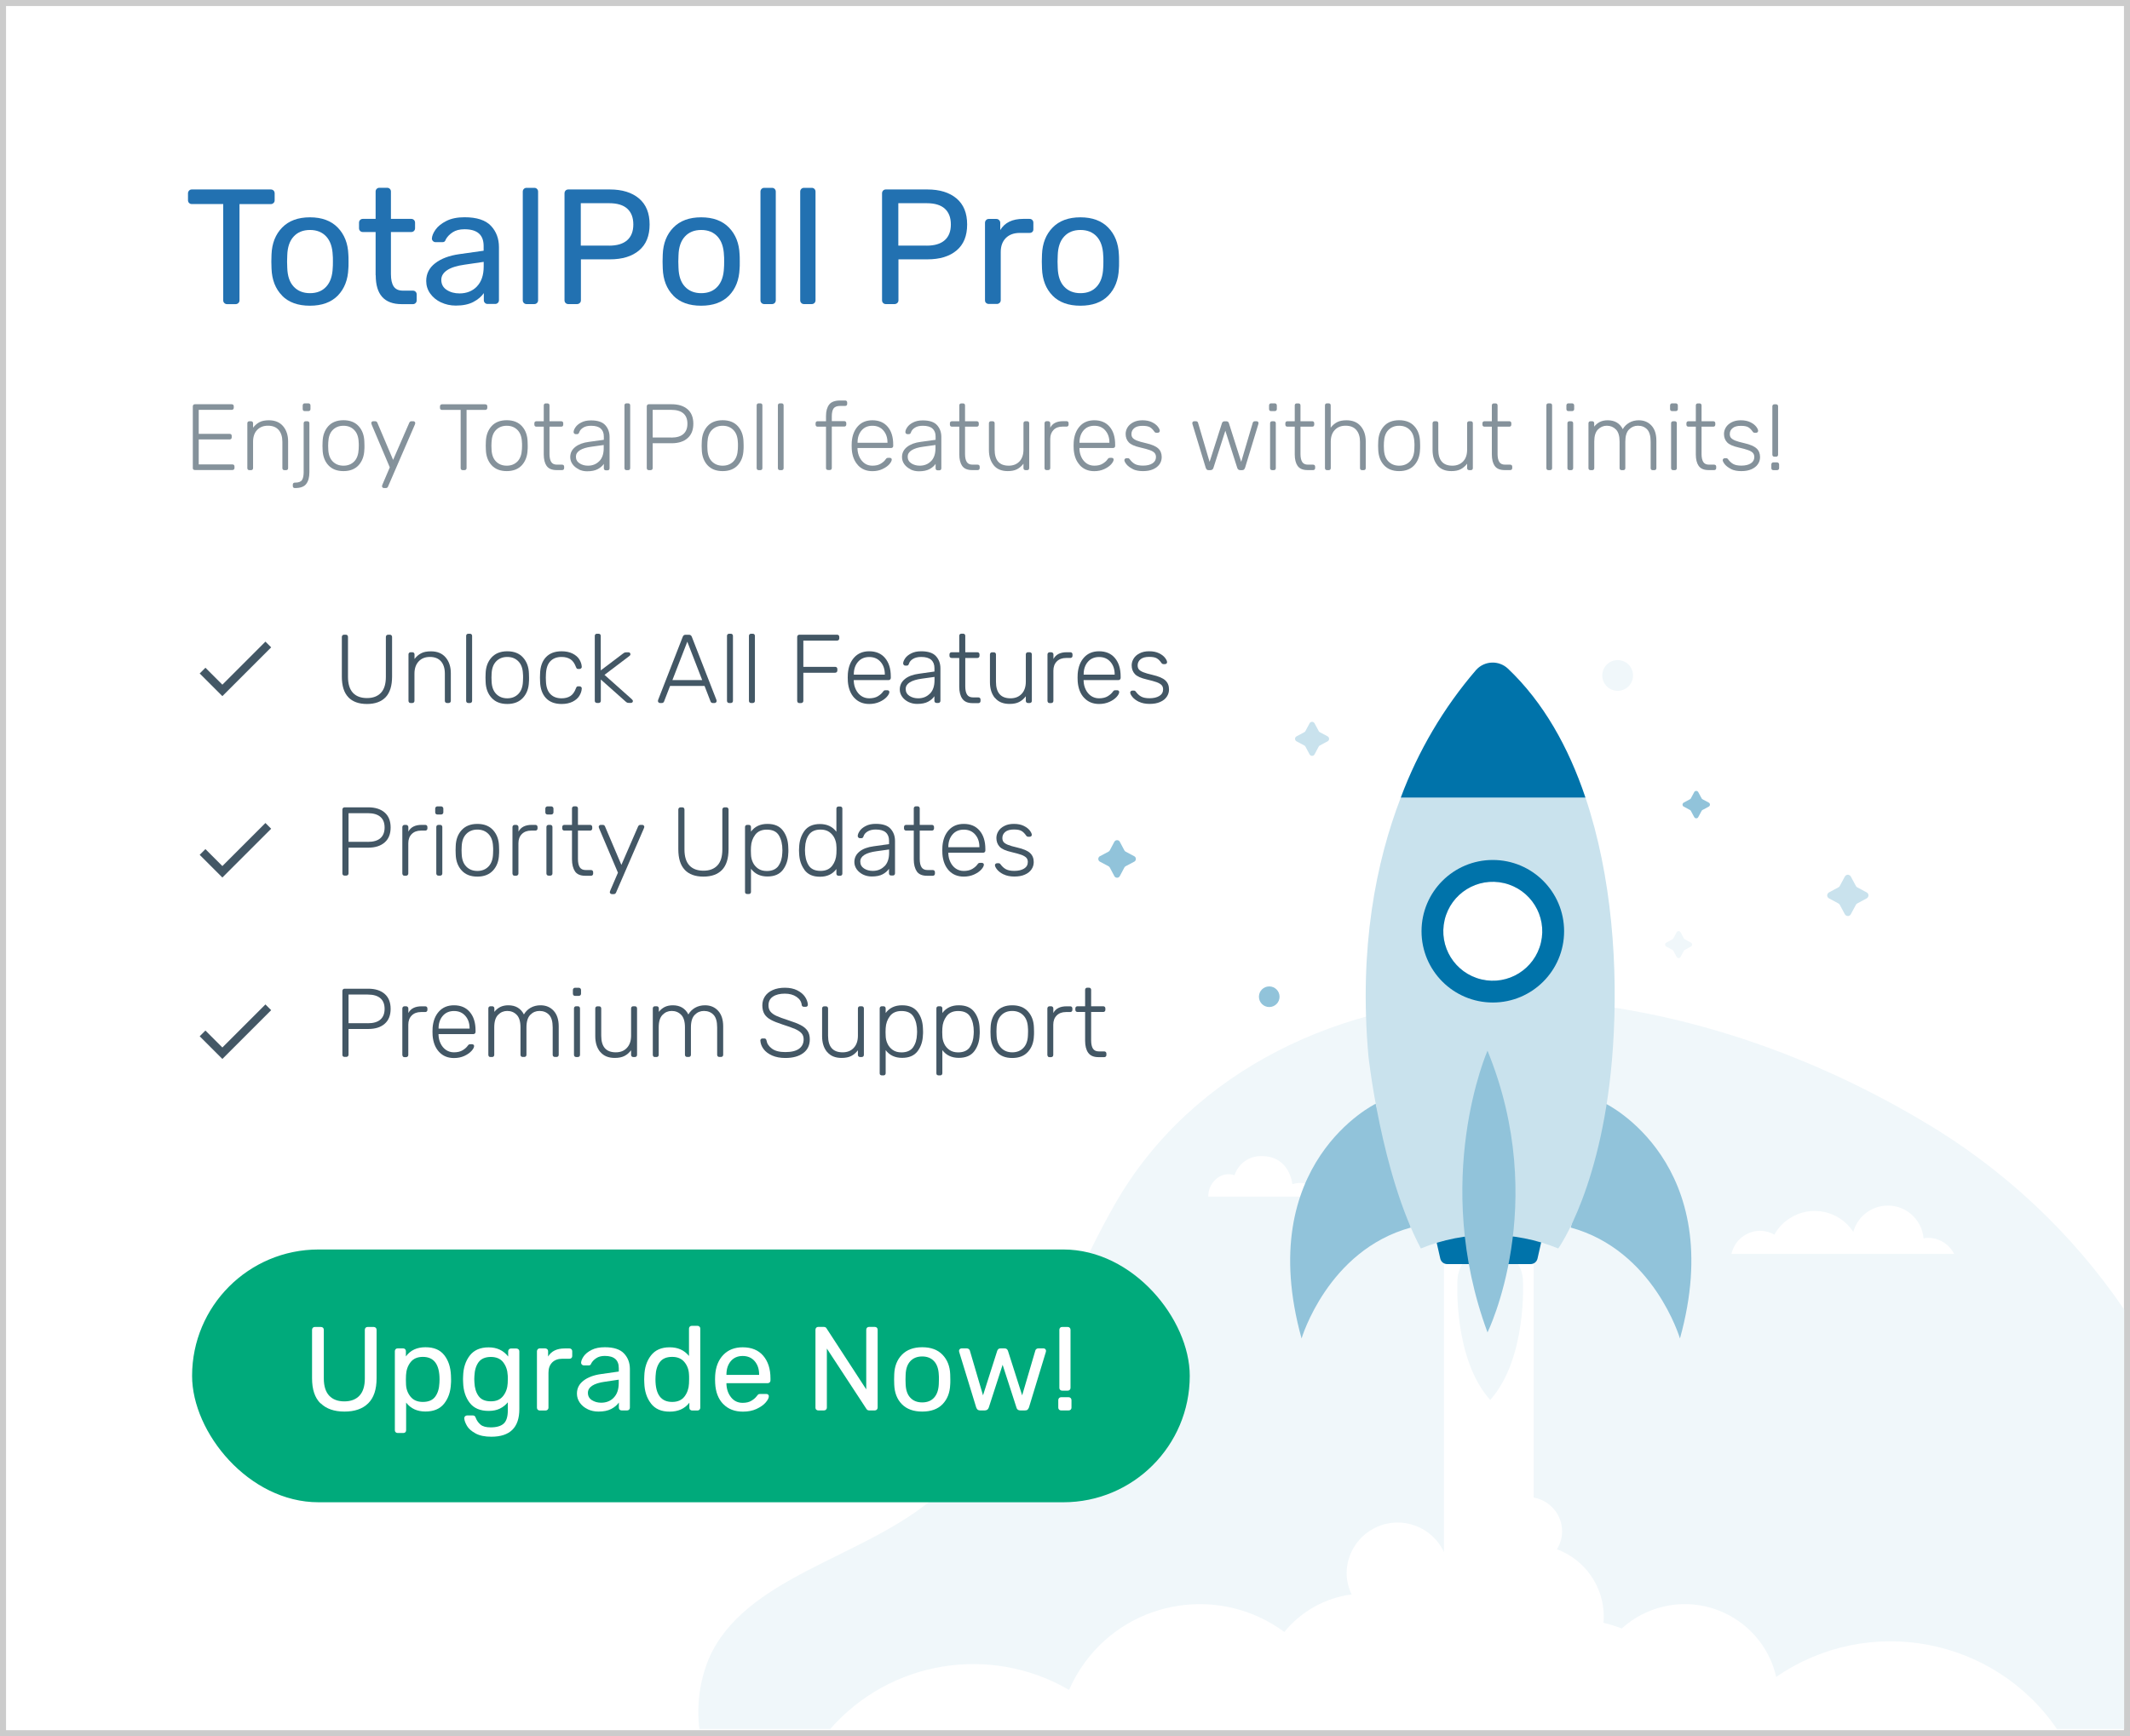 <?xml version="1.0" encoding="UTF-8"?><svg id="b" xmlns="http://www.w3.org/2000/svg" viewBox="0 0 353.17 287.94"><rect x="0" y="0" width="353.17" height="287.94" fill="#333333" stroke="none"/><g id="c"><g><g><rect x=".5" y=".5" width="352.17" height="286.94" fill="#fff"/><path d="m353.17,287.94H0V0h353.17v287.94Zm-352.17-1h351.17V1H1v285.94Z" fill="#ccc"/></g><g><path d="m115.96,286.75h21.69c9.95-11.37,26.56-14.09,39.61-6.49.71-1.64,1.61-3.19,2.67-4.63,7.74-10.49,22.53-12.72,33.02-4.98,2.79-3.42,6.78-5.65,11.16-6.23-.55-1.12-.83-2.35-.83-3.59.05-3.25,1.96-6.18,4.92-7.55,4.24-1.96,9.27-.1,11.22,4.14v-48.92h14.87v39.86c2.72.48,4.71,2.83,4.72,5.59,0,1.06-.3,2.09-.86,2.98,4.65,1.74,7.75,6.17,7.77,11.14,0,.36-.02.71-.05,1.06,1.03.25,2.04.56,3.03.94,1.97-1.79,4.38-3.05,6.97-3.64,8.37-1.92,16.72,3.31,18.64,11.68.03-.02.07-.05.1-.07,15.23-10.42,36.03-6.52,46.45,8.71h11.14s0-69.58,0-69.58c-8.69-12.76-20.1-23.43-33.42-31.25-21.36-12.69-46.4-20.71-71.87-20.27-23.85.41-49.09,11.36-62.05,34.06-10.52,18.43-13.73,35.58-30.77,49.34-11.77,9.51-30.67,12.66-36.54,25.97-1.53,3.71-2.08,7.75-1.59,11.73Zm171.13-78.79c.49-2.23,2.45-3.82,4.73-3.84.84,0,1.66.22,2.38.64.6-1.09,1.46-2.01,2.51-2.69,3.54-2.31,8.27-1.31,10.58,2.23.66-2.39,2.73-4.12,5.21-4.34,3.27-.29,6.15,2.13,6.44,5.4.25-.04.5-.06.76-.07,1.82,0,3.49,1.04,4.31,2.67h-36.91Zm-86.75-9.51c-.02-1.09.44-2.14,1.25-2.87.83-.79,2.03-1.05,3.11-.68.62-1.93,2.44-3.22,4.47-3.17,4.73,0,5.11,4.66,5.11,4.66,3.33-1.01,3.98,1.94,3.98,2.06h-17.92Z" fill="#f0f7fa"/><circle cx="268.22" cy="112.02" r="2.55" fill="#f0f7fa"/><path d="m210.45,163.59h0c-.94,0-1.71.76-1.71,1.71,0,.94.76,1.71,1.71,1.71.94,0,1.71-.76,1.71-1.71,0-.94-.76-1.71-1.71-1.71Z" fill="#91c3da"/><path d="m280.37,156.33c.06.03.12.09.15.15.1.18.03.4-.15.5l-1.02.55c-.06.03-.12.09-.15.15l-.55,1.02c-.03.06-.09.12-.15.15-.18.1-.4.03-.5-.15l-.55-1.02c-.03-.06-.09-.12-.15-.15l-1.02-.55c-.06-.03-.12-.09-.15-.15-.1-.18-.03-.4.15-.5l1.02-.55c.06-.03.12-.09.15-.15l.55-1.02c.03-.06.09-.12.15-.15.18-.1.4-.03.5.15l.55,1.02c.03.06.09.12.15.15l1.02.55h0Z" fill="#f0f7fa"/><path d="m220.32,122.31c.12.23.04.51-.19.63l-1.29.69c-.08.04-.15.11-.19.19l-.69,1.29c-.04.08-.11.15-.19.19-.23.12-.51.04-.63-.19l-.69-1.29c-.04-.08-.11-.15-.19-.19l-1.29-.69c-.08-.04-.15-.11-.19-.19-.12-.23-.04-.51.19-.63l1.29-.69c.08-.04.15-.11.19-.19l.69-1.29c.04-.08.11-.15.19-.19.23-.12.51-.04.63.19l.69,1.29c.04.08.11.15.19.19l1.29.69c.08.04.15.11.19.19Z" fill="#c9e2ed"/><path d="m309.74,148.23c.15.27.04.61-.23.76l-1.56.84c-.1.05-.18.13-.23.23l-.84,1.56c-.05.1-.13.18-.23.23-.27.15-.61.04-.76-.23l-.84-1.56c-.05-.1-.13-.18-.23-.23l-1.56-.84c-.1-.05-.18-.13-.23-.23-.15-.27-.04-.61.23-.76l1.56-.84c.1-.05.18-.13.23-.23l.84-1.56c.05-.1.13-.18.23-.23.27-.15.61-.04.76.23l.84,1.56c.05.1.13.18.23.23l1.56.84c.1.05.18.13.23.23Z" fill="#c9e2ed"/><path d="m188.28,142.21c.13.25.04.56-.21.69l-1.43.76c-.09.05-.16.12-.21.21l-.76,1.43c-.05.09-.12.16-.21.21-.25.13-.56.04-.69-.21l-.76-1.43c-.05-.09-.12-.16-.21-.21l-1.43-.76c-.09-.05-.16-.12-.21-.21-.13-.25-.04-.56.21-.69l1.43-.76c.09-.05.16-.12.21-.21l.76-1.43c.05-.09.12-.16.21-.21.25-.13.56-.04.69.21l.76,1.43c.05.09.12.16.21.21l1.43.76c.09.05.16.12.21.21Z" fill="#91c3da"/><path d="m283.48,133.26c.1.18.03.41-.15.51l-1.04.56c-.07.03-.12.09-.15.15l-.56,1.04c-.03.07-.09.12-.15.15-.18.1-.41.03-.51-.15l-.56-1.04c-.03-.07-.09-.12-.15-.15l-1.04-.56c-.07-.03-.12-.09-.15-.15-.1-.18-.03-.41.15-.51l1.04-.56c.07-.03.12-.09.15-.15l.56-1.04c.03-.07.09-.12.15-.15.18-.1.41-.03.51.15l.56,1.04c.03.07.09.12.15.15l1.04.56c.07.03.12.09.15.15Z" fill="#91c3da"/><path d="m247.09,232.18c-6.14-6.84-5.44-19.7-5.44-19.7.01-2.99,2.43-5.4,5.41-5.41,3-.01,5.45,2.41,5.46,5.41,0,0,.7,12.85-5.44,19.7Z" fill="#f0f7fa"/><path d="m233.93,203.58c-13.81,3.78-18.12,18.4-18.12,18.4-8.07-29.08,12.29-38.93,12.29-38.93l5.83,20.53Z" fill="#91c3da"/><path d="m260.43,203.58c13.81,3.78,18.12,18.4,18.12,18.4,8.07-29.08-12.29-38.93-12.29-38.93l-5.83,20.53Z" fill="#91c3da"/><path d="m254.93,208.73l.76-3.35c.02-.08.03-.17.03-.26,0-.65-.52-1.17-1.17-1.17h-15.36c-.09,0-.17,0-.26.03-.63.14-1.02.77-.88,1.4l.76,3.35c.12.53.59.91,1.14.91h13.84c.55,0,1.02-.38,1.14-.91Z" fill="#0073aa"/><path d="m226.9,175.19s2.12,19.5,8.69,31.86c7.3-2.99,15.48-2.99,22.78,0,0,0,7.53-10.43,9.07-33.4.89-13.24-.17-28.35-4.56-41.38h-30.62c-4.08,10.61-6.98,24.86-5.36,42.92Zm18.74-12.76s0,0,0,0c-4.41-1.04-7.15-5.45-6.11-9.86h0c1.04-4.41,5.45-7.15,9.86-6.11,4.41,1.04,7.15,5.45,6.11,9.86-1.04,4.41-5.45,7.15-9.86,6.11h0Z" fill="#c9e2ed"/><path d="m244.8,111.05c1.4-1.49,3.73-1.56,5.22-.17,5.89,5.58,10.06,13.05,12.86,21.39h-30.62c2.88-7.72,7.09-14.88,12.46-21.13.03-.03.05-.06.08-.09Z" fill="#0073aa"/><path d="m246.64,220.97c-9.39-25.38,0-46.72,0-46.72,10.44,25.55,0,46.72,0,46.72Z" fill="#91c3da"/><path d="m235.7,154.44h0c0,6.53,5.29,11.82,11.82,11.82s11.82-5.29,11.82-11.82-5.29-11.82-11.82-11.82c-6.53,0-11.82,5.29-11.82,11.82Zm9.94,7.99s0,0,0,0c-4.41-1.04-7.15-5.45-6.11-9.86h0c1.04-4.41,5.45-7.15,9.86-6.11,4.41,1.04,7.15,5.45,6.11,9.86-1.04,4.41-5.45,7.15-9.86,6.11h0Z" fill="#0073aa"/></g><g><path d="m37.19,50.25c-.12-.12-.18-.27-.18-.45v-15.96h-5.21c-.18,0-.33-.06-.45-.18-.12-.12-.18-.27-.18-.45v-1.14c0-.18.06-.33.18-.46.12-.13.27-.19.45-.19h13.08c.2,0,.36.06.48.18.12.12.18.28.18.48v1.14c0,.18-.06.33-.19.45-.13.12-.28.18-.46.18h-5.18v15.96c0,.18-.06.33-.19.45-.13.12-.28.18-.46.18h-1.41c-.18,0-.33-.06-.45-.18Z" fill="#2271b1"/><path d="m46.77,49.02c-1.1-1.12-1.68-2.61-1.75-4.48l-.03-1.17.03-1.17c.07-1.85.66-3.33,1.76-4.46,1.1-1.13,2.64-1.7,4.61-1.7s3.51.57,4.61,1.7c1.1,1.13,1.69,2.62,1.76,4.46.02.2.03.59.03,1.17s0,.97-.03,1.17c-.07,1.86-.66,3.36-1.75,4.48-1.1,1.12-2.64,1.68-4.63,1.68s-3.53-.56-4.63-1.68Zm7.33-1.49c.66-.72,1.02-1.76,1.07-3.12.02-.18.03-.52.03-1.03s0-.85-.03-1.03c-.05-1.36-.41-2.4-1.07-3.12s-1.56-1.09-2.7-1.09-2.04.36-2.71,1.09-1.02,1.76-1.06,3.12l-.03,1.03.03,1.03c.04,1.36.39,2.4,1.06,3.12.67.72,1.57,1.09,2.71,1.09s2.04-.36,2.7-1.09Z" fill="#2271b1"/><path d="m62.28,45.65v-7.17h-2.12c-.18,0-.33-.06-.45-.18-.12-.12-.18-.27-.18-.45v-.92c0-.18.06-.33.18-.45s.27-.18.45-.18h2.12v-4.53c0-.18.06-.33.18-.45s.27-.18.45-.18h1.28c.18,0,.33.06.45.18.12.12.18.27.18.45v4.53h3.37c.18,0,.33.06.45.18.12.12.18.27.18.45v.92c0,.18-.06.33-.18.45-.12.12-.27.18-.45.18h-3.37v6.98c0,.9.15,1.59.46,2.05.31.46.81.69,1.52.69h1.66c.18,0,.33.06.45.18.12.12.18.27.18.45v.98c0,.18-.06.33-.18.45s-.27.18-.45.18h-1.87c-2.86,0-4.29-1.59-4.29-4.78Z" fill="#2271b1"/><path d="m73.14,50.16c-.76-.36-1.36-.85-1.81-1.48-.44-.62-.66-1.32-.66-2.08,0-1.19.49-2.18,1.48-2.94.99-.77,2.32-1.27,4-1.51l4.04-.57v-.79c0-1.85-1.06-2.77-3.18-2.77-.8,0-1.45.17-1.95.5-.51.33-.89.73-1.14,1.18-.05.16-.12.28-.2.35s-.19.11-.34.11h-1.17c-.16,0-.3-.06-.42-.18s-.18-.26-.18-.42c.02-.43.22-.93.61-1.48.39-.55.99-1.03,1.8-1.44.81-.41,1.82-.61,3.01-.61,2.03,0,3.48.48,4.37,1.42.89.95,1.33,2.13,1.33,3.54v8.79c0,.18-.06.33-.18.45s-.27.18-.45.18h-1.25c-.18,0-.33-.06-.45-.18s-.18-.27-.18-.45v-1.17c-.4.58-.98,1.07-1.74,1.47-.76.4-1.73.6-2.9.6-.89,0-1.71-.18-2.47-.54Zm5.93-2.65c.75-.77,1.13-1.88,1.13-3.32v-.76l-3.15.46c-1.29.18-2.25.48-2.9.91-.65.43-.98.96-.98,1.61,0,.72.3,1.28.9,1.67.6.39,1.3.58,2.12.58,1.18,0,2.14-.38,2.89-1.15Z" fill="#2271b1"/><path d="m86.86,50.25c-.12-.12-.18-.27-.18-.45v-18.02c0-.18.06-.33.18-.45.12-.12.27-.18.45-.18h1.28c.18,0,.33.06.45.18.12.12.18.27.18.45v18.02c0,.18-.06.33-.18.45-.12.12-.27.18-.45.18h-1.28c-.18,0-.33-.06-.45-.18Z" fill="#2271b1"/><path d="m93.78,50.25c-.12-.12-.18-.27-.18-.45v-17.72c0-.2.06-.36.18-.48.12-.12.27-.18.45-.18h6.89c2.04,0,3.65.5,4.83,1.49,1.18,1,1.76,2.43,1.76,4.32s-.58,3.32-1.75,4.3c-1.17.99-2.78,1.48-4.84,1.48h-4.8v6.79c0,.18-.06.33-.19.45s-.28.18-.46.18h-1.44c-.18,0-.33-.06-.45-.18Zm7.21-9.51c1.32,0,2.32-.3,3-.9s1.02-1.47,1.02-2.61-.33-2.01-1-2.62c-.67-.61-1.67-.91-3.01-.91h-4.7v7.03h4.7Z" fill="#2271b1"/><path d="m111.64,49.02c-1.1-1.12-1.68-2.61-1.75-4.48l-.03-1.17.03-1.17c.07-1.85.66-3.33,1.76-4.46,1.1-1.13,2.64-1.7,4.61-1.7s3.51.57,4.61,1.7c1.1,1.13,1.69,2.62,1.76,4.46.02.2.03.59.03,1.17s0,.97-.03,1.17c-.07,1.86-.66,3.36-1.75,4.48-1.1,1.12-2.64,1.68-4.63,1.68s-3.53-.56-4.63-1.68Zm7.33-1.49c.66-.72,1.02-1.76,1.07-3.12.02-.18.03-.52.03-1.03s0-.85-.03-1.03c-.05-1.36-.41-2.4-1.07-3.12s-1.56-1.09-2.7-1.09-2.04.36-2.71,1.09-1.02,1.76-1.06,3.12l-.03,1.03.03,1.03c.04,1.36.39,2.4,1.06,3.12.67.72,1.57,1.09,2.71,1.09s2.04-.36,2.7-1.09Z" fill="#2271b1"/><path d="m126.27,50.25c-.12-.12-.18-.27-.18-.45v-18.02c0-.18.06-.33.18-.45.12-.12.27-.18.45-.18h1.28c.18,0,.33.06.45.18.12.12.18.27.18.45v18.02c0,.18-.06.33-.18.45-.12.12-.27.18-.45.18h-1.28c-.18,0-.33-.06-.45-.18Z" fill="#2271b1"/><path d="m132.86,50.25c-.12-.12-.18-.27-.18-.45v-18.02c0-.18.06-.33.18-.45.12-.12.27-.18.45-.18h1.28c.18,0,.33.06.45.18.12.12.18.27.18.45v18.02c0,.18-.06.33-.18.45-.12.12-.27.18-.45.18h-1.28c-.18,0-.33-.06-.45-.18Z" fill="#2271b1"/><path d="m146.43,50.25c-.12-.12-.18-.27-.18-.45v-17.72c0-.2.06-.36.18-.48.12-.12.27-.18.45-.18h6.89c2.04,0,3.65.5,4.83,1.49,1.18,1,1.76,2.43,1.76,4.32s-.58,3.32-1.75,4.3c-1.17.99-2.78,1.48-4.84,1.48h-4.8v6.79c0,.18-.06.33-.19.45s-.28.18-.46.18h-1.44c-.18,0-.33-.06-.45-.18Zm7.21-9.51c1.32,0,2.32-.3,3-.9s1.02-1.47,1.02-2.61-.33-2.01-1-2.62c-.67-.61-1.67-.91-3.01-.91h-4.7v7.03h4.7Z" fill="#2271b1"/><path d="m163.5,50.25c-.12-.12-.18-.27-.18-.45v-12.84c0-.18.06-.33.18-.46.12-.13.27-.19.45-.19h1.25c.18,0,.33.06.46.19.13.13.19.28.19.46v1.19c.74-1.23,2.01-1.85,3.8-1.85h1.06c.18,0,.33.06.45.18.12.12.18.27.18.45v1.11c0,.18-.06.33-.18.43-.12.11-.27.16-.45.16h-1.63c-.98,0-1.75.29-2.31.85-.56.57-.84,1.34-.84,2.32v7.98c0,.18-.06.33-.19.45s-.28.18-.46.18h-1.33c-.18,0-.33-.06-.45-.18Z" fill="#2271b1"/><path d="m174.52,49.02c-1.1-1.12-1.68-2.61-1.75-4.48l-.03-1.17.03-1.17c.07-1.85.66-3.33,1.76-4.46,1.1-1.13,2.64-1.7,4.61-1.7s3.51.57,4.61,1.7c1.1,1.13,1.69,2.62,1.77,4.46.02.2.03.59.03,1.17s0,.97-.03,1.17c-.07,1.86-.66,3.36-1.75,4.48-1.09,1.12-2.64,1.68-4.63,1.68s-3.53-.56-4.63-1.68Zm7.33-1.49c.66-.72,1.02-1.76,1.07-3.12.02-.18.03-.52.03-1.03s0-.85-.03-1.03c-.05-1.36-.41-2.4-1.07-3.12-.66-.72-1.56-1.09-2.7-1.09s-2.04.36-2.71,1.09-1.02,1.76-1.06,3.12l-.03,1.03.03,1.03c.04,1.36.39,2.4,1.06,3.12.67.72,1.57,1.09,2.71,1.09s2.04-.36,2.7-1.09Z" fill="#2271b1"/></g><g opacity=".65"><path d="m32.06,77.88c-.06-.06-.09-.15-.09-.25v-10.23c0-.1.03-.19.09-.26.06-.07.15-.1.25-.1h6.09c.11,0,.2.03.27.09.06.06.09.15.09.27v.23c0,.1-.03.19-.1.25-.07.06-.15.09-.26.09h-5.45v3.98h5.11c.11,0,.2.03.27.09s.09.15.09.27v.23c0,.1-.03.19-.1.25s-.15.09-.26.09h-5.11v4.14h5.57c.11,0,.2.03.27.09.06.06.09.15.09.27v.23c0,.1-.03.19-.1.25-.07.06-.15.09-.26.09h-6.21c-.1,0-.19-.03-.25-.09Z" fill="#435765"/><path d="m41.1,77.88c-.06-.06-.09-.15-.09-.25v-7.43c0-.1.03-.19.09-.25s.15-.09.25-.09h.27c.1,0,.19.03.25.09s.09.15.09.25v.73c.31-.41.67-.71,1.07-.92.4-.21.92-.31,1.55-.31,1.02,0,1.81.33,2.36.98.55.65.83,1.49.83,2.52v4.43c0,.1-.03.19-.09.25s-.15.09-.25.09h-.27c-.1,0-.19-.03-.25-.09s-.09-.15-.09-.25v-4.36c0-.84-.21-1.5-.62-1.97s-1-.7-1.77-.7-1.35.24-1.8.71c-.45.47-.67,1.13-.67,1.96v4.36c0,.1-.03.19-.09.25s-.15.09-.25.09h-.27c-.1,0-.19-.03-.25-.09Z" fill="#435765"/><path d="m48.64,80.85c-.06-.06-.09-.15-.09-.25v-.22c0-.1.03-.19.09-.25.06-.06.15-.09.25-.09h.06c.57,0,.95-.15,1.13-.44.18-.29.27-.72.27-1.28v-8.12c0-.1.03-.19.09-.25s.15-.09.25-.09h.27c.1,0,.19.03.25.09.06.06.09.15.09.25v8.12c0,.82-.17,1.47-.52,1.93-.34.46-.96.69-1.84.69h-.06c-.1,0-.19-.03-.25-.09Zm1.64-12.76c-.06-.06-.09-.15-.09-.25v-.59c0-.1.03-.19.09-.26s.15-.1.25-.1h.59c.1,0,.19.03.26.1s.1.15.1.26v.59c0,.1-.03.19-.1.25s-.15.09-.26.09h-.59c-.1,0-.19-.03-.25-.09Z" fill="#435765"/><path d="m54.43,77.14c-.6-.66-.91-1.52-.94-2.57l-.02-.66.02-.66c.03-1.05.35-1.91.94-2.57.6-.66,1.44-.99,2.52-.99s1.92.33,2.52.99c.6.66.91,1.52.94,2.57.01.1.02.32.02.66s0,.55-.02.66c-.03,1.05-.35,1.91-.94,2.57-.6.66-1.44.99-2.52.99s-1.92-.33-2.52-.99Zm4.31-.62c.45-.47.69-1.15.73-2.02.01-.1.02-.3.02-.58s0-.47-.02-.58c-.03-.87-.27-1.55-.73-2.02-.45-.47-1.05-.71-1.79-.71s-1.33.24-1.79.71-.69,1.15-.73,2.02l-.02.58.02.58c.03.87.27,1.55.73,2.02s1.05.71,1.79.71,1.33-.24,1.79-.71Z" fill="#435765"/><path d="m63.43,80.85c-.06-.06-.09-.14-.09-.22,0-.05.03-.16.09-.31l1.2-2.81-2.98-7.03c-.06-.16-.09-.26-.09-.31,0-.08.03-.16.09-.22s.14-.09.22-.09h.33c.17,0,.29.08.36.23l2.62,6.18,2.69-6.18c.08-.16.2-.23.36-.23h.31c.08,0,.16.03.22.09s.09.14.09.22c0,.05-.03.16-.09.31l-4.43,10.23c-.07.16-.19.23-.36.23h-.31c-.08,0-.16-.03-.22-.09Z" fill="#435765"/><path d="m76.47,77.88c-.06-.06-.09-.15-.09-.25v-9.65h-3.09c-.1,0-.19-.03-.25-.09s-.09-.15-.09-.25v-.23c0-.1.03-.19.09-.26.06-.07.15-.1.25-.1h7.15c.11,0,.2.03.27.09.06.06.09.15.09.27v.23c0,.1-.03.19-.1.25-.07.06-.15.09-.26.09h-3.08v9.65c0,.1-.03.19-.1.25-.07.06-.15.09-.26.09h-.28c-.1,0-.19-.03-.25-.09Z" fill="#435765"/><path d="m81.5,77.14c-.6-.66-.91-1.52-.94-2.57l-.02-.66.02-.66c.03-1.05.35-1.91.94-2.57.6-.66,1.44-.99,2.52-.99s1.92.33,2.52.99c.6.66.91,1.52.94,2.57.01.1.02.32.02.66s0,.55-.02.66c-.03,1.05-.35,1.91-.94,2.57-.6.66-1.44.99-2.52.99s-1.92-.33-2.52-.99Zm4.31-.62c.45-.47.69-1.15.73-2.02.01-.1.02-.3.02-.58s0-.47-.02-.58c-.03-.87-.27-1.55-.73-2.02-.45-.47-1.05-.71-1.79-.71s-1.33.24-1.79.71-.69,1.15-.73,2.02l-.02.58.02.58c.03.87.27,1.55.73,2.02s1.05.71,1.79.71,1.33-.24,1.79-.71Z" fill="#435765"/><path d="m90.64,77.28c-.32-.46-.48-1.1-.48-1.91v-4.61h-1.22c-.1,0-.19-.03-.25-.09s-.09-.15-.09-.25v-.22c0-.1.03-.19.09-.25s.15-.09.25-.09h1.22v-2.62c0-.1.03-.19.09-.25s.15-.09.25-.09h.27c.1,0,.19.03.25.09s.09.15.09.25v2.62h1.94c.1,0,.19.03.25.09s.09.15.09.25v.22c0,.1-.03.19-.09.25s-.15.09-.25.09h-1.94v4.54c0,.58.1,1.02.29,1.32s.51.44.96.44h.84c.1,0,.19.03.25.09s.09.15.09.25v.22c0,.1-.03.19-.09.25s-.15.09-.25.09h-.92c-.77,0-1.32-.23-1.64-.69Z" fill="#435765"/><path d="m95.95,77.82c-.43-.21-.77-.49-1.02-.84-.25-.35-.38-.74-.38-1.17,0-.69.28-1.25.84-1.69.56-.44,1.31-.72,2.26-.84l2.47-.34v-.55c0-.57-.17-1.01-.52-1.32-.35-.31-.88-.46-1.6-.46-.53,0-.97.1-1.3.31-.34.21-.55.46-.65.75-.04.12-.09.21-.15.26s-.13.07-.23.07h-.22c-.09,0-.17-.03-.24-.1-.07-.07-.1-.15-.1-.24,0-.23.1-.5.31-.8.21-.31.53-.58.97-.8.44-.23.97-.34,1.61-.34,1.11,0,1.9.27,2.37.8.47.53.7,1.18.7,1.94v5.2c0,.1-.03.19-.09.25s-.15.09-.25.09h-.27c-.1,0-.19-.03-.25-.09-.06-.06-.09-.15-.09-.25v-.73c-.23.34-.56.63-1.01.87s-1.03.36-1.76.36c-.5,0-.96-.1-1.39-.31Zm3.42-1.34c.49-.5.73-1.22.73-2.15v-.53l-2.01.28c-.85.11-1.5.31-1.94.59-.44.28-.66.64-.66,1.06,0,.48.2.85.6,1.11.4.26.87.39,1.4.39.76,0,1.38-.25,1.87-.75Z" fill="#435765"/><path d="m103.63,77.88c-.06-.06-.09-.15-.09-.25v-10.4c0-.1.03-.19.09-.25s.15-.09.25-.09h.27c.1,0,.19.03.25.09s.09.15.09.25v10.4c0,.1-.03.19-.09.25s-.15.09-.25.09h-.27c-.1,0-.19-.03-.25-.09Z" fill="#435765"/><path d="m107.33,77.88c-.06-.06-.09-.15-.09-.25v-10.23c0-.1.03-.19.09-.26.06-.07.15-.1.25-.1h3.79c1.11,0,1.99.28,2.63.83.64.56.96,1.36.96,2.4s-.32,1.84-.96,2.4c-.64.56-1.52.84-2.63.84h-3.15v4.12c0,.1-.03.19-.1.25-.07.06-.15.09-.26.09h-.28c-.1,0-.19-.03-.25-.09Zm3.97-5.31c.9,0,1.57-.2,2.01-.59.45-.39.67-.96.67-1.71s-.22-1.32-.67-1.71c-.45-.39-1.12-.59-2.01-.59h-3.08v4.59h3.08Z" fill="#435765"/><path d="m117.3,77.14c-.6-.66-.91-1.52-.94-2.57l-.02-.66.02-.66c.03-1.05.35-1.91.94-2.57.6-.66,1.44-.99,2.52-.99s1.92.33,2.52.99c.6.66.91,1.52.94,2.57.01.1.02.32.02.66s0,.55-.02.66c-.03,1.05-.35,1.91-.94,2.57-.6.66-1.44.99-2.52.99s-1.92-.33-2.52-.99Zm4.31-.62c.45-.47.69-1.15.73-2.02.01-.1.02-.3.02-.58s0-.47-.02-.58c-.03-.87-.27-1.55-.73-2.02-.45-.47-1.05-.71-1.79-.71s-1.33.24-1.79.71-.69,1.15-.73,2.02l-.02.58.02.58c.03.87.27,1.55.73,2.02s1.05.71,1.79.71,1.33-.24,1.79-.71Z" fill="#435765"/><path d="m125.55,77.88c-.06-.06-.09-.15-.09-.25v-10.4c0-.1.03-.19.09-.25s.15-.09.25-.09h.27c.1,0,.19.03.25.09s.09.15.09.25v10.4c0,.1-.03.19-.09.25s-.15.09-.25.09h-.27c-.1,0-.19-.03-.25-.09Z" fill="#435765"/><path d="m129.07,77.88c-.06-.06-.09-.15-.09-.25v-10.4c0-.1.03-.19.09-.25s.15-.09.25-.09h.27c.1,0,.19.03.25.09s.09.15.09.25v10.4c0,.1-.03.19-.09.25s-.15.09-.25.09h-.27c-.1,0-.19-.03-.25-.09Z" fill="#435765"/><path d="m137.05,77.88c-.06-.06-.09-.15-.09-.25v-6.87h-1.39c-.1,0-.19-.03-.25-.09-.06-.06-.09-.15-.09-.25v-.22c0-.1.03-.19.09-.25.06-.06.15-.09.25-.09h1.39v-.89c0-.79.17-1.41.52-1.87.34-.45.96-.68,1.84-.68h.81c.1,0,.19.03.25.09s.09.15.09.25v.22c0,.1-.03.19-.09.25s-.15.09-.25.09h-.81c-.53,0-.9.14-1.1.41s-.3.71-.3,1.3v.81h2.06c.1,0,.19.03.25.09s.09.15.09.25v.22c0,.1-.03.19-.09.25s-.15.09-.25.09h-2.06v6.87c0,.1-.03.19-.09.25s-.15.09-.25.09h-.27c-.1,0-.19-.03-.25-.09Z" fill="#435765"/><path d="m142.26,77.15c-.6-.65-.95-1.52-1.03-2.62l-.02-.62.02-.62c.08-1.08.42-1.95,1.02-2.61s1.4-.98,2.4-.98c1.08,0,1.93.36,2.54,1.08s.91,1.7.91,2.95v.23c0,.1-.03.19-.1.25-.07.06-.15.09-.26.09h-5.56v.16c.02.49.13.94.34,1.37.2.42.49.76.85,1.02s.79.38,1.28.38c.57,0,1.04-.11,1.4-.34.36-.22.62-.45.77-.68.09-.12.16-.2.21-.23s.13-.05.26-.05h.25c.09,0,.17.03.23.08.06.05.09.12.09.2,0,.22-.14.48-.41.79-.28.31-.66.57-1.15.8s-1.04.34-1.65.34c-.99,0-1.79-.33-2.39-.98Zm4.89-3.72v-.06c0-.8-.23-1.46-.68-1.98-.45-.52-1.06-.78-1.82-.78s-1.36.26-1.8.78-.66,1.18-.66,1.98v.06h4.97Z" fill="#435765"/><path d="m150.96,77.82c-.43-.21-.77-.49-1.02-.84-.25-.35-.38-.74-.38-1.17,0-.69.28-1.25.84-1.69.56-.44,1.31-.72,2.26-.84l2.47-.34v-.55c0-.57-.17-1.01-.52-1.32-.35-.31-.88-.46-1.6-.46-.53,0-.97.1-1.3.31-.34.21-.55.46-.65.75-.04.12-.09.21-.15.26s-.13.07-.23.07h-.22c-.09,0-.17-.03-.24-.1-.07-.07-.1-.15-.1-.24,0-.23.1-.5.31-.8.21-.31.53-.58.97-.8.44-.23.97-.34,1.61-.34,1.11,0,1.9.27,2.37.8.47.53.7,1.18.7,1.94v5.2c0,.1-.03.19-.09.25s-.15.09-.25.09h-.27c-.1,0-.19-.03-.25-.09-.06-.06-.09-.15-.09-.25v-.73c-.23.34-.56.63-1.01.87s-1.03.36-1.76.36c-.5,0-.96-.1-1.39-.31Zm3.42-1.34c.49-.5.73-1.22.73-2.15v-.53l-2.01.28c-.85.11-1.5.31-1.94.59-.44.28-.66.64-.66,1.06,0,.48.2.85.6,1.11.4.26.87.39,1.4.39.76,0,1.38-.25,1.87-.75Z" fill="#435765"/><path d="m159.54,77.28c-.32-.46-.48-1.1-.48-1.91v-4.61h-1.22c-.1,0-.19-.03-.25-.09s-.09-.15-.09-.25v-.22c0-.1.03-.19.09-.25s.15-.09.25-.09h1.22v-2.62c0-.1.03-.19.09-.25s.15-.09.25-.09h.27c.1,0,.19.03.25.09s.09.15.09.25v2.62h1.94c.1,0,.19.03.25.09s.09.15.09.25v.22c0,.1-.03.19-.09.25s-.15.09-.25.09h-1.94v4.54c0,.58.1,1.02.29,1.32s.51.44.96.44h.84c.1,0,.19.03.25.09s.09.15.09.25v.22c0,.1-.03.19-.09.25s-.15.09-.25.09h-.92c-.77,0-1.32-.23-1.64-.69Z" fill="#435765"/><path d="m164.77,77.16c-.53-.65-.8-1.49-.8-2.53v-4.43c0-.1.03-.19.09-.25s.15-.09.25-.09h.27c.1,0,.19.03.25.09s.09.15.09.25v4.36c0,1.78.78,2.67,2.33,2.67.75,0,1.35-.24,1.79-.71.44-.47.66-1.13.66-1.96v-4.36c0-.1.03-.19.09-.25s.15-.09.25-.09h.27c.1,0,.19.03.25.09s.09.15.09.25v7.43c0,.1-.03.19-.09.25s-.15.09-.25.09h-.27c-.1,0-.19-.03-.25-.09s-.09-.15-.09-.25v-.73c-.31.41-.67.71-1.07.92s-.91.31-1.54.31c-1.02,0-1.8-.32-2.33-.97Z" fill="#435765"/><path d="m173.28,77.88c-.06-.06-.09-.15-.09-.25v-7.42c0-.1.03-.19.09-.26.06-.07.15-.1.25-.1h.25c.1,0,.19.03.26.1.07.07.1.15.1.26v.72c.37-.72,1.08-1.08,2.12-1.08h.58c.1,0,.19.03.25.09s.09.15.09.25v.22c0,.1-.03.19-.09.25s-.15.09-.25.09h-.67c-.62,0-1.12.18-1.48.55s-.55.86-.55,1.48v4.84c0,.1-.03.19-.1.25-.07.06-.15.09-.26.09h-.25c-.1,0-.19-.03-.25-.09Z" fill="#435765"/><path d="m179.06,77.15c-.61-.65-.95-1.52-1.03-2.62l-.02-.62.02-.62c.08-1.08.42-1.95,1.02-2.61.6-.66,1.4-.98,2.4-.98,1.08,0,1.93.36,2.54,1.08.61.72.91,1.7.91,2.95v.23c0,.1-.03.19-.1.25-.07.06-.15.09-.26.09h-5.56v.16c.02.49.13.94.33,1.37.2.42.49.76.85,1.02.37.25.79.38,1.28.38.57,0,1.04-.11,1.4-.34.36-.22.62-.45.77-.68.09-.12.16-.2.21-.23s.13-.05.26-.05h.25c.09,0,.17.03.23.08.06.05.09.12.09.2,0,.22-.14.48-.41.79-.28.31-.66.57-1.15.8-.49.22-1.04.34-1.65.34-.99,0-1.79-.33-2.39-.98Zm4.89-3.72v-.06c0-.8-.23-1.46-.68-1.98s-1.06-.78-1.82-.78-1.36.26-1.8.78c-.44.52-.66,1.18-.66,1.98v.06h4.96Z" fill="#435765"/><path d="m187.83,77.79c-.46-.23-.81-.49-1.05-.78-.23-.29-.35-.53-.35-.7,0-.09.04-.17.11-.23.07-.06.15-.09.23-.09h.23c.07,0,.13.01.18.04s.1.08.16.16c.23.32.51.58.83.76s.78.27,1.35.27c.65,0,1.17-.12,1.56-.37s.59-.6.59-1.05c0-.28-.08-.51-.24-.69-.16-.18-.42-.33-.78-.46-.36-.13-.89-.28-1.6-.44-.93-.21-1.56-.49-1.9-.86-.34-.36-.51-.83-.51-1.39,0-.38.11-.75.32-1.09.21-.34.53-.62.95-.84.42-.22.93-.33,1.52-.33.62,0,1.15.11,1.58.32s.75.46.97.74c.21.28.32.51.32.69,0,.09-.03.17-.1.23s-.15.09-.24.09h-.23c-.15,0-.26-.07-.34-.2-.21-.31-.45-.55-.71-.71-.27-.16-.68-.24-1.24-.24-.6,0-1.06.12-1.37.38-.31.25-.47.58-.47.98,0,.25.06.46.19.62s.36.32.7.46c.34.14.84.28,1.5.43.97.22,1.65.51,2.04.87.4.36.59.85.59,1.45,0,.43-.12.82-.36,1.17-.24.35-.59.63-1.06.84-.47.21-1.03.31-1.69.31s-1.25-.11-1.71-.34Z" fill="#435765"/><path d="m200.11,77.88c-.07-.06-.14-.16-.19-.3l-2.2-7.24-.03-.17c0-.08.03-.16.09-.22s.14-.09.22-.09h.3c.09,0,.17.03.23.08.06.05.1.1.11.16l1.92,6.5,2.05-6.42c.02-.08.07-.16.14-.22.07-.06.17-.09.28-.09h.31c.11,0,.21.03.28.09.07.06.12.14.14.22l2.04,6.42,1.92-6.5c0-.05.05-.1.11-.16.06-.05.14-.08.23-.08h.3c.08,0,.16.03.22.09s.09.14.09.22l-.03.17-2.2,7.24c-.05.14-.12.23-.19.3-.07.06-.18.09-.31.09h-.27c-.28,0-.46-.13-.53-.39l-1.97-6.15-1.97,6.15c-.07.26-.25.39-.53.39h-.27c-.13,0-.24-.03-.31-.09Z" fill="#435765"/><path d="m210.51,68.09c-.06-.06-.09-.15-.09-.25v-.59c0-.1.03-.19.09-.26s.15-.1.25-.1h.59c.1,0,.19.03.26.1s.1.15.1.26v.59c0,.1-.03.19-.1.25s-.15.09-.26.09h-.59c-.1,0-.19-.03-.25-.09Zm.17,9.79c-.06-.06-.09-.15-.09-.25v-7.43c0-.1.03-.19.09-.25s.15-.09.25-.09h.27c.1,0,.19.03.25.09s.09.15.09.25v7.43c0,.1-.03.19-.09.25s-.15.09-.25.09h-.27c-.1,0-.19-.03-.25-.09Z" fill="#435765"/><path d="m215.16,77.28c-.32-.46-.48-1.1-.48-1.91v-4.61h-1.22c-.1,0-.19-.03-.25-.09s-.09-.15-.09-.25v-.22c0-.1.03-.19.09-.25s.15-.09.25-.09h1.22v-2.62c0-.1.03-.19.09-.25.06-.06.15-.09.25-.09h.27c.1,0,.19.03.25.09s.09.15.09.25v2.62h1.94c.1,0,.19.03.25.09s.09.15.09.25v.22c0,.1-.03.19-.09.25s-.15.09-.25.09h-1.94v4.54c0,.58.1,1.02.29,1.32.19.3.51.44.96.44h.84c.1,0,.19.03.25.09s.09.15.09.25v.22c0,.1-.03.19-.09.25s-.15.09-.25.09h-.92c-.77,0-1.32-.23-1.64-.69Z" fill="#435765"/><path d="m219.78,77.88c-.06-.06-.09-.15-.09-.25v-10.4c0-.1.03-.19.09-.25s.15-.09.25-.09h.27c.1,0,.19.03.25.09s.09.15.09.25v3.7c.31-.41.67-.71,1.07-.92.4-.21.92-.31,1.55-.31,1.02,0,1.81.33,2.36.98.55.65.83,1.49.83,2.52v4.43c0,.1-.03.19-.09.25s-.15.09-.25.09h-.27c-.1,0-.19-.03-.25-.09s-.09-.15-.09-.25v-4.36c0-.84-.21-1.5-.62-1.97s-1-.7-1.77-.7-1.35.24-1.79.71c-.45.47-.67,1.13-.67,1.96v4.36c0,.1-.03.19-.09.25s-.15.09-.25.09h-.27c-.1,0-.19-.03-.25-.09Z" fill="#435765"/><path d="m229.47,77.14c-.6-.66-.91-1.52-.95-2.57l-.02-.66.02-.66c.03-1.05.35-1.91.95-2.57.6-.66,1.44-.99,2.52-.99s1.92.33,2.52.99c.6.66.91,1.52.94,2.57.01.1.02.32.02.66s0,.55-.02.66c-.03,1.05-.35,1.91-.94,2.57-.6.66-1.44.99-2.52.99s-1.92-.33-2.52-.99Zm4.31-.62c.45-.47.7-1.15.73-2.02,0-.1.02-.3.02-.58s0-.47-.02-.58c-.03-.87-.27-1.55-.73-2.02-.45-.47-1.05-.71-1.79-.71s-1.33.24-1.79.71-.69,1.15-.73,2.02l-.02.58.02.58c.03.87.27,1.55.73,2.02s1.05.71,1.79.71,1.33-.24,1.79-.71Z" fill="#435765"/><path d="m238.33,77.16c-.53-.65-.8-1.49-.8-2.53v-4.43c0-.1.03-.19.09-.25s.15-.09.25-.09h.27c.1,0,.19.03.25.09s.09.15.09.25v4.36c0,1.78.78,2.67,2.33,2.67.75,0,1.34-.24,1.79-.71s.66-1.13.66-1.96v-4.36c0-.1.03-.19.09-.25s.15-.09.25-.09h.27c.1,0,.19.03.25.09s.09.15.09.25v7.43c0,.1-.03.19-.09.25s-.15.09-.25.09h-.27c-.1,0-.19-.03-.25-.09s-.09-.15-.09-.25v-.73c-.31.41-.67.71-1.07.92-.4.21-.91.31-1.54.31-1.02,0-1.8-.32-2.33-.97Z" fill="#435765"/><path d="m247.84,77.28c-.32-.46-.48-1.1-.48-1.91v-4.61h-1.22c-.1,0-.19-.03-.25-.09s-.09-.15-.09-.25v-.22c0-.1.03-.19.09-.25s.15-.09.25-.09h1.22v-2.62c0-.1.03-.19.09-.25.06-.06.15-.09.25-.09h.27c.1,0,.19.03.25.09s.09.15.09.25v2.62h1.94c.1,0,.19.03.25.09s.09.15.09.25v.22c0,.1-.03.19-.09.25s-.15.09-.25.09h-1.94v4.54c0,.58.1,1.02.29,1.32.19.3.51.44.96.44h.84c.1,0,.19.03.25.09s.09.15.09.25v.22c0,.1-.03.19-.09.25s-.15.09-.25.09h-.92c-.77,0-1.32-.23-1.64-.69Z" fill="#435765"/><path d="m256.49,77.88c-.06-.06-.09-.15-.09-.25v-10.4c0-.1.03-.19.09-.25s.15-.09.25-.09h.27c.1,0,.19.03.25.09s.09.15.09.25v10.4c0,.1-.03.19-.09.25s-.15.09-.25.09h-.27c-.1,0-.19-.03-.25-.09Z" fill="#435765"/><path d="m259.81,68.09c-.06-.06-.09-.15-.09-.25v-.59c0-.1.03-.19.09-.26s.15-.1.25-.1h.59c.1,0,.19.03.26.1s.1.15.1.26v.59c0,.1-.03.19-.1.25s-.15.09-.26.09h-.59c-.1,0-.19-.03-.25-.09Zm.17,9.79c-.06-.06-.09-.15-.09-.25v-7.43c0-.1.03-.19.09-.25s.15-.09.25-.09h.27c.1,0,.19.03.25.09s.09.15.09.25v7.43c0,.1-.03.19-.09.25s-.15.09-.25.09h-.27c-.1,0-.19-.03-.25-.09Z" fill="#435765"/><path d="m263.47,77.88c-.06-.06-.09-.15-.09-.25v-7.43c0-.1.03-.19.09-.25s.15-.09.25-.09h.27c.1,0,.19.03.25.09s.09.15.09.25v.55c.27-.34.59-.6.95-.78.36-.18.79-.27,1.29-.27,1.17,0,2,.49,2.5,1.47.25-.45.61-.8,1.07-1.07s.99-.4,1.58-.4c.86,0,1.57.29,2.11.88.54.59.81,1.42.81,2.51v4.54c0,.1-.03.19-.09.25s-.15.09-.25.09h-.27c-.1,0-.19-.03-.25-.09s-.09-.15-.09-.25v-4.39c0-.95-.2-1.62-.58-2.03-.39-.41-.9-.61-1.54-.61-.56,0-1.05.21-1.46.62-.41.41-.62,1.09-.62,2.02v4.39c0,.1-.03.19-.09.25-.06.06-.15.09-.25.09h-.27c-.1,0-.19-.03-.25-.09s-.09-.15-.09-.25v-4.39c0-.94-.2-1.61-.61-2.02-.41-.41-.91-.62-1.51-.62-.56,0-1.05.21-1.46.62-.41.41-.62,1.08-.62,2.01v4.4c0,.1-.03.19-.09.25s-.15.09-.25.09h-.27c-.1,0-.19-.03-.25-.09Z" fill="#435765"/><path d="m277,68.09c-.06-.06-.09-.15-.09-.25v-.59c0-.1.03-.19.09-.26s.15-.1.25-.1h.59c.1,0,.19.03.26.1s.1.15.1.26v.59c0,.1-.03.19-.1.25s-.15.09-.26.09h-.59c-.1,0-.19-.03-.25-.09Zm.17,9.79c-.06-.06-.09-.15-.09-.25v-7.43c0-.1.03-.19.09-.25s.15-.09.25-.09h.27c.1,0,.19.03.25.09s.09.15.09.25v7.43c0,.1-.03.19-.09.25s-.15.09-.25.09h-.27c-.1,0-.19-.03-.25-.09Z" fill="#435765"/><path d="m281.66,77.28c-.32-.46-.48-1.1-.48-1.91v-4.61h-1.22c-.1,0-.19-.03-.25-.09s-.09-.15-.09-.25v-.22c0-.1.03-.19.09-.25s.15-.09.25-.09h1.22v-2.62c0-.1.03-.19.09-.25.06-.06.15-.09.25-.09h.27c.1,0,.19.03.25.09s.09.15.09.25v2.62h1.94c.1,0,.19.03.25.09s.09.15.09.25v.22c0,.1-.03.19-.09.25s-.15.09-.25.09h-1.94v4.54c0,.58.1,1.02.29,1.32.19.3.51.44.96.44h.84c.1,0,.19.03.25.09s.09.15.09.25v.22c0,.1-.03.19-.09.25s-.15.09-.25.09h-.92c-.77,0-1.32-.23-1.64-.69Z" fill="#435765"/><path d="m287.04,77.79c-.46-.23-.81-.49-1.05-.78-.23-.29-.35-.53-.35-.7,0-.09.04-.17.11-.23.07-.06.15-.09.23-.09h.23c.07,0,.13.01.18.04s.1.08.16.16c.23.32.51.58.83.76s.78.27,1.35.27c.65,0,1.17-.12,1.56-.37s.59-.6.59-1.05c0-.28-.08-.51-.24-.69-.16-.18-.42-.33-.78-.46-.36-.13-.89-.28-1.6-.44-.93-.21-1.56-.49-1.9-.86-.34-.36-.51-.83-.51-1.39,0-.38.11-.75.32-1.09.21-.34.53-.62.95-.84.42-.22.93-.33,1.52-.33.62,0,1.15.11,1.58.32s.75.46.97.74c.21.28.32.51.32.69,0,.09-.03.17-.1.23s-.15.09-.24.09h-.23c-.15,0-.26-.07-.34-.2-.21-.31-.45-.55-.71-.71-.27-.16-.68-.24-1.24-.24-.6,0-1.06.12-1.37.38-.31.25-.47.58-.47.98,0,.25.06.46.19.62s.36.32.7.46c.34.14.84.28,1.5.43.97.22,1.65.51,2.04.87.4.36.59.85.59,1.45,0,.43-.12.82-.36,1.17-.24.35-.59.63-1.06.84-.47.21-1.03.31-1.69.31s-1.25-.11-1.71-.34Z" fill="#435765"/><path d="m293.79,77.88c-.06-.06-.09-.15-.09-.25v-.59c0-.1.03-.19.09-.26s.15-.1.25-.1h.59c.1,0,.19.03.26.1s.1.15.1.26v.59c0,.1-.03.19-.1.25s-.15.09-.26.09h-.59c-.1,0-.19-.03-.25-.09Zm.17-2.23c-.06-.06-.09-.15-.09-.25v-8.01c0-.1.03-.19.09-.25.06-.06.15-.09.25-.09h.27c.1,0,.19.03.25.09.06.06.09.15.09.25v8.01c0,.1-.03.19-.09.25-.06.06-.15.09-.25.09h-.27c-.1,0-.19-.03-.25-.09Z" fill="#435765"/></g><rect x="31.85" y="207.22" width="165.42" height="41.92" rx="20.96" ry="20.96" fill="#00aa7b"/><g><path d="m53.13,232.73c-.93-.92-1.39-2.3-1.39-4.16v-8.02c0-.14.04-.26.13-.35.09-.09.19-.13.33-.13h1.01c.14,0,.26.04.35.13.09.09.13.2.13.35v8.06c0,1.26.3,2.21.89,2.85.59.63,1.43.95,2.51.95s1.92-.32,2.51-.95c.59-.63.89-1.58.89-2.85v-8.06c0-.14.04-.26.13-.35.09-.09.19-.13.33-.13h1.03c.13,0,.24.05.33.14.09.09.13.2.13.34v8.02c0,1.86-.46,3.24-1.39,4.16s-2.24,1.37-3.94,1.37-3.01-.46-3.94-1.37Z" fill="#fff"/><path d="m65.6,237.53c-.09-.09-.13-.2-.13-.33v-13.12c0-.13.04-.24.13-.33.09-.09.19-.13.33-.13h.91c.13,0,.24.04.33.13.09.09.13.19.13.33v.87c.74-1.01,1.82-1.52,3.24-1.52s2.42.43,3.11,1.3c.69.87,1.06,1.99,1.12,3.36.01.15.02.37.02.67s0,.53-.02.67c-.05,1.36-.43,2.47-1.13,3.35-.7.88-1.73,1.31-3.1,1.31s-2.44-.49-3.2-1.48v4.58c0,.13-.04.24-.12.33-.08.08-.19.13-.32.13h-.97c-.13,0-.24-.04-.33-.13Zm6.56-5.9c.43-.58.66-1.34.7-2.29.01-.13.02-.32.02-.57,0-2.49-.92-3.74-2.77-3.74-.91,0-1.59.3-2.05.9s-.7,1.31-.74,2.14l-.02.75.02.77c.03.78.28,1.46.75,2.04.47.58,1.15.87,2.04.87.94,0,1.62-.29,2.05-.87Z" fill="#fff"/><path d="m78.83,237.71c-.66-.36-1.13-.77-1.4-1.24s-.43-.88-.45-1.25c-.01-.13.03-.24.13-.34.1-.09.21-.14.33-.14h.95c.12,0,.22.03.3.09.08.06.15.17.2.33.16.42.42.79.78,1.1.36.31.93.46,1.69.46.98,0,1.69-.21,2.15-.62.46-.42.69-1.15.69-2.2v-1.34c-.34.43-.78.78-1.3,1.04s-1.15.39-1.88.39c-1.4,0-2.44-.44-3.13-1.33-.69-.89-1.06-2.02-1.1-3.39l-.02-.55.02-.53c.04-1.36.41-2.49,1.11-3.39.7-.9,1.74-1.35,3.12-1.35s2.46.51,3.24,1.52v-.85c0-.13.04-.24.13-.34.09-.09.19-.14.33-.14h.91c.13,0,.24.05.34.14s.14.2.14.34v9.58c0,3.04-1.55,4.57-4.64,4.57-1.08,0-1.95-.18-2.61-.54Zm4.6-6.2c.46-.59.71-1.3.75-2.11.01-.12.02-.35.02-.69s0-.55-.02-.67c-.04-.82-.29-1.52-.74-2.11s-1.14-.89-2.05-.89-1.61.29-2.04.87c-.42.58-.65,1.34-.69,2.29l-.02.51.02.53c.04.94.27,1.7.69,2.28.42.59,1.1.88,2.04.88s1.57-.3,2.04-.89Z" fill="#fff"/><path d="m89.16,233.78c-.09-.08-.13-.19-.13-.33v-9.35c0-.13.04-.24.13-.34.09-.09.19-.14.33-.14h.91c.13,0,.24.05.34.14s.14.2.14.34v.87c.54-.9,1.46-1.34,2.77-1.34h.77c.13,0,.24.04.33.13.09.09.13.19.13.33v.81c0,.13-.04.24-.13.32-.09.08-.19.12-.33.12h-1.19c-.71,0-1.27.21-1.68.62-.41.42-.61.98-.61,1.69v5.81c0,.13-.05.24-.14.33-.09.09-.2.13-.34.13h-.97c-.13,0-.24-.04-.33-.13Z" fill="#fff"/><path d="m97.45,233.71c-.55-.26-.99-.62-1.31-1.08-.32-.46-.48-.96-.48-1.51,0-.87.36-1.58,1.08-2.14.72-.56,1.69-.93,2.92-1.1l2.94-.42v-.57c0-1.34-.77-2.02-2.31-2.02-.58,0-1.05.12-1.42.37-.37.24-.65.53-.83.86-.04.12-.09.2-.15.26-.06.05-.14.08-.25.08h-.85c-.12,0-.22-.04-.31-.13-.09-.09-.13-.19-.13-.31.01-.32.16-.67.44-1.08.28-.4.72-.75,1.31-1.05.59-.3,1.32-.44,2.19-.44,1.48,0,2.54.35,3.18,1.04.65.69.97,1.55.97,2.58v6.4c0,.13-.04.24-.13.33-.09.09-.19.13-.33.13h-.91c-.13,0-.24-.04-.33-.13-.09-.08-.13-.19-.13-.33v-.85c-.29.42-.71.78-1.27,1.07-.55.29-1.26.43-2.11.43-.65,0-1.25-.13-1.8-.39Zm4.32-1.93c.55-.56.82-1.37.82-2.42v-.55l-2.29.34c-.94.13-1.64.35-2.11.66-.47.31-.71.7-.71,1.18,0,.53.22.93.65,1.21.44.28.95.43,1.54.43.86,0,1.56-.28,2.1-.84Z" fill="#fff"/><path d="m107.94,232.76c-.7-.9-1.07-2.03-1.11-3.4l-.02-.59.02-.59c.04-1.36.41-2.49,1.11-3.39.7-.9,1.73-1.35,3.1-1.35s2.42.48,3.2,1.44v-4.54c0-.13.04-.24.13-.33.09-.09.19-.13.33-.13h.95c.13,0,.24.04.33.13.09.09.13.19.13.33v13.12c0,.13-.04.24-.13.33-.09.09-.19.13-.33.13h-.89c-.13,0-.24-.04-.33-.13-.09-.08-.13-.19-.13-.33v-.83c-.76.99-1.85,1.48-3.26,1.48s-2.4-.45-3.1-1.34Zm5.56-1.16c.45-.6.7-1.31.74-2.14.01-.14.02-.39.02-.75s0-.62-.02-.77c-.03-.78-.28-1.46-.75-2.04-.47-.58-1.15-.87-2.04-.87-.94,0-1.62.29-2.05.87-.43.58-.66,1.34-.7,2.29l-.02.57c0,2.49.92,3.74,2.77,3.74.91,0,1.59-.3,2.05-.9Z" fill="#fff"/><path d="m119.91,232.85c-.81-.84-1.25-1.98-1.33-3.43l-.02-.67.02-.65c.09-1.42.54-2.56,1.35-3.4.81-.84,1.88-1.26,3.21-1.26,1.46,0,2.6.46,3.4,1.39.8.93,1.21,2.18,1.21,3.76v.34c0,.13-.04.24-.13.33-.09.09-.19.13-.33.13h-6.84v.18c.04.86.3,1.58.78,2.18.48.6,1.12.9,1.91.9.61,0,1.1-.12,1.49-.37.39-.24.67-.5.86-.76.12-.16.21-.25.27-.29.06-.03.17-.05.33-.05h.97c.12,0,.22.03.3.1.08.07.12.16.12.28,0,.29-.18.64-.54,1.05-.36.41-.87.76-1.52,1.06-.65.3-1.4.44-2.24.44-1.36,0-2.44-.42-3.25-1.25Zm5.96-4.83v-.06c0-.91-.25-1.65-.74-2.22-.49-.57-1.16-.86-1.99-.86s-1.49.29-1.97.86-.72,1.31-.72,2.22v.06h5.42Z" fill="#fff"/><path d="m135.34,233.78c-.09-.08-.13-.19-.13-.33v-12.91c0-.14.04-.26.13-.35.09-.09.19-.13.33-.13h.91c.24,0,.4.09.49.28l6.56,10.08v-9.88c0-.14.04-.26.13-.35.09-.09.19-.13.33-.13h.95c.15,0,.26.04.35.13.09.09.13.2.13.35v12.89c0,.13-.04.24-.13.34-.09.09-.19.14-.33.14h-.95c-.2,0-.36-.09-.47-.28l-6.54-9.98v9.8c0,.13-.05.24-.14.33-.09.09-.2.13-.34.13h-.95c-.13,0-.24-.04-.33-.13Z" fill="#fff"/><path d="m149.54,232.88c-.8-.82-1.22-1.9-1.27-3.26l-.02-.85.02-.85c.05-1.34.48-2.43,1.28-3.25.8-.82,1.92-1.24,3.36-1.24s2.56.41,3.36,1.24,1.23,1.91,1.28,3.25c.01.15.02.43.02.85s0,.71-.02.85c-.05,1.36-.48,2.44-1.27,3.26-.8.82-1.92,1.22-3.37,1.22s-2.57-.41-3.37-1.22Zm5.34-1.09c.48-.53.74-1.29.78-2.27.01-.13.02-.38.02-.75s0-.62-.02-.75c-.04-.99-.3-1.75-.78-2.27s-1.14-.79-1.97-.79-1.49.26-1.98.79c-.49.53-.74,1.28-.77,2.27l-.02.75.02.75c.03.99.28,1.75.77,2.27.49.53,1.15.79,1.98.79s1.49-.26,1.97-.79Z" fill="#fff"/><path d="m162.1,233.79c-.09-.08-.17-.2-.24-.38l-2.81-9.17-.04-.2c0-.12.04-.22.13-.3.09-.08.18-.12.29-.12h.87c.13,0,.24.04.33.11.09.07.14.15.17.23l2.19,7.45,2.35-7.37c.03-.11.09-.2.18-.29.09-.09.22-.13.38-.13h.67c.16,0,.28.04.38.13.09.09.15.18.18.29l2.35,7.37,2.19-7.45c.01-.07.06-.14.15-.22s.19-.12.33-.12h.89c.11,0,.2.04.28.12.08.08.12.18.12.3l-.04.2-2.79,9.17c-.07.17-.15.3-.24.38s-.23.12-.42.12h-.77c-.36,0-.57-.17-.65-.49l-2.29-7.08-2.29,7.08c-.11.33-.33.49-.67.49h-.77c-.17,0-.3-.04-.4-.12Z" fill="#fff"/><path d="m175.6,233.78c-.08-.08-.13-.19-.13-.33v-1.25c0-.13.04-.24.13-.34.09-.09.19-.14.33-.14h1.27c.13,0,.24.05.33.14.08.09.13.21.13.34v1.25c0,.13-.04.24-.13.33s-.2.13-.33.13h-1.27c-.13,0-.24-.04-.33-.13Zm.18-3.28c-.09-.09-.13-.19-.13-.33v-9.64c0-.13.04-.24.13-.33.08-.09.19-.13.33-.13h.93c.13,0,.24.04.33.13.08.09.13.19.13.33v9.64c0,.13-.04.24-.13.33-.09.09-.2.13-.33.13h-.93c-.13,0-.24-.04-.33-.13Z" fill="#fff"/></g><g><g><g><path d="m57.75,115.62c-.72-.75-1.07-1.89-1.07-3.42v-6.56c0-.11.03-.2.1-.27s.15-.11.26-.11h.29c.12,0,.21.03.27.1s.1.16.1.28v6.61c0,1.19.28,2.07.82,2.65s1.33.87,2.33.87,1.76-.29,2.31-.87.82-1.47.82-2.65v-6.61c0-.12.04-.21.11-.28.07-.06.16-.1.27-.1h.29c.11,0,.19.04.26.11s.1.16.1.27v6.56c0,1.54-.36,2.68-1.07,3.43-.71.74-1.74,1.12-3.09,1.12s-2.38-.37-3.1-1.12Z" fill="#435765"/><path d="m67.83,116.49c-.06-.06-.1-.15-.1-.26v-7.7c0-.11.03-.19.1-.26s.15-.1.26-.1h.28c.11,0,.19.03.26.1s.1.15.1.26v.76c.32-.42.69-.74,1.11-.95.41-.22.95-.32,1.61-.32,1.06,0,1.87.34,2.44,1.01.57.67.86,1.54.86,2.61v4.59c0,.11-.03.19-.1.26s-.15.1-.26.1h-.27c-.11,0-.19-.03-.26-.1s-.1-.15-.1-.26v-4.51c0-.87-.21-1.55-.64-2.04-.43-.49-1.04-.73-1.84-.73s-1.4.25-1.86.74c-.46.49-.7,1.17-.7,2.03v4.51c0,.11-.03.19-.1.26s-.15.1-.26.1h-.28c-.11,0-.19-.03-.26-.1Z" fill="#435765"/><path d="m77.39,116.49c-.06-.06-.1-.15-.1-.26v-10.77c0-.11.03-.19.1-.26s.15-.1.26-.1h.27c.11,0,.19.03.26.1s.1.15.1.26v10.77c0,.11-.03.19-.1.26s-.15.1-.26.1h-.27c-.11,0-.19-.03-.26-.1Z" fill="#435765"/><path d="m81.5,115.72c-.62-.68-.95-1.57-.98-2.66l-.02-.68.02-.68c.03-1.09.36-1.98.98-2.66s1.49-1.03,2.61-1.03,1.99.34,2.61,1.03.95,1.57.98,2.66c.01.11.02.33.02.68s0,.57-.02.68c-.03,1.09-.36,1.98-.98,2.66s-1.49,1.03-2.61,1.03-1.99-.34-2.61-1.03Zm4.46-.65c.47-.49.72-1.19.75-2.09.01-.11.02-.31.02-.6s0-.49-.02-.6c-.03-.91-.28-1.6-.75-2.09-.47-.49-1.09-.74-1.85-.74s-1.38.25-1.85.74c-.47.49-.72,1.19-.75,2.09l-.02.6.02.6c.03.91.28,1.6.75,2.09.47.49,1.09.74,1.85.74s1.38-.25,1.85-.74Z" fill="#435765"/><path d="m90.52,115.77c-.61-.65-.94-1.57-.97-2.74l-.02-.65.02-.65c.03-1.18.36-2.09.97-2.74s1.48-.98,2.6-.98c.71,0,1.32.13,1.82.38.5.25.88.58,1.12.97s.38.8.4,1.22c.01.1-.02.18-.1.25-.08.07-.16.11-.26.11h-.23c-.11,0-.19-.02-.23-.07-.05-.05-.1-.14-.15-.27-.22-.59-.52-1.02-.91-1.27s-.88-.38-1.47-.38c-.78,0-1.39.23-1.85.7s-.7,1.19-.74,2.16l-.02.57.02.57c.03.97.28,1.69.74,2.16.46.47,1.08.7,1.85.7.59,0,1.08-.13,1.47-.38s.69-.68.91-1.27c.05-.13.1-.22.15-.27.05-.05.13-.07.23-.07h.23c.1,0,.18.04.26.11.08.07.11.15.1.25-.02.42-.16.83-.4,1.22s-.62.72-1.12.97c-.5.25-1.11.38-1.82.38-1.12,0-1.99-.33-2.6-.98Z" fill="#435765"/><path d="m98.72,116.49c-.06-.06-.1-.15-.1-.26v-10.77c0-.11.03-.19.1-.26s.15-.1.26-.1h.27c.11,0,.19.03.26.1s.1.15.1.26v5.72l3.61-2.73c.17-.13.29-.21.36-.23s.17-.04.32-.04h.31c.1,0,.17.03.23.09s.09.14.09.23c0,.12-.07.23-.21.32l-4.09,3.1,4.5,4.01c.14.13.21.24.21.32,0,.1-.03.18-.09.23s-.14.09-.23.09h-.26c-.16,0-.28-.01-.36-.04-.08-.03-.18-.1-.32-.23l-4.06-3.61v3.53c0,.11-.03.19-.1.26s-.15.1-.26.1h-.27c-.11,0-.19-.03-.26-.1Z" fill="#435765"/><path d="m109.19,116.49c-.06-.06-.1-.14-.1-.23l.03-.18,4.09-10.49c.09-.22.24-.32.47-.32h.55c.23,0,.38.11.47.32l4.09,10.49.03.18c0,.09-.03.16-.1.23s-.14.1-.23.1h-.32c-.1,0-.18-.03-.23-.08-.06-.05-.1-.11-.12-.16l-1-2.59h-5.72l-1,2.59c-.02.05-.06.11-.12.16-.06.05-.14.08-.23.08h-.32c-.09,0-.16-.03-.23-.1Zm7.24-3.7l-2.47-6.37-2.47,6.37h4.95Z" fill="#435765"/><path d="m120.64,116.49c-.06-.06-.1-.15-.1-.26v-10.77c0-.11.03-.19.1-.26s.15-.1.26-.1h.27c.11,0,.19.03.26.1s.1.15.1.26v10.77c0,.11-.03.19-.1.26s-.15.1-.26.1h-.27c-.11,0-.19-.03-.26-.1Z" fill="#435765"/><path d="m124.28,116.49c-.06-.06-.1-.15-.1-.26v-10.77c0-.11.03-.19.1-.26s.15-.1.26-.1h.27c.11,0,.19.03.26.1s.1.15.1.26v10.77c0,.11-.03.19-.1.26s-.15.1-.26.1h-.27c-.11,0-.19-.03-.26-.1Z" fill="#435765"/><path d="m132.28,116.49c-.06-.06-.1-.15-.1-.26v-10.59c0-.11.03-.2.1-.27s.15-.11.26-.11h6.24c.12,0,.21.03.28.1s.1.16.1.28v.24c0,.11-.04.19-.11.26s-.16.1-.27.1h-5.58v4.35h5.26c.12,0,.21.03.28.1s.1.16.1.28v.24c0,.11-.04.19-.11.26s-.16.1-.27.1h-5.26v4.67c0,.11-.04.19-.11.26s-.16.1-.27.1h-.29c-.11,0-.19-.03-.26-.1Z" fill="#435765"/><path d="m141.65,115.74c-.62-.67-.98-1.58-1.07-2.71l-.02-.65.02-.65c.09-1.12.44-2.02,1.06-2.7.62-.68,1.45-1.02,2.48-1.02,1.12,0,2,.37,2.63,1.12s.95,1.76.95,3.06v.24c0,.11-.04.19-.11.26s-.16.1-.27.1h-5.76v.16c.02.51.14.98.35,1.41s.5.79.88,1.05c.38.26.82.4,1.33.4.59,0,1.07-.12,1.45-.35.37-.23.64-.47.8-.7.1-.13.17-.21.22-.24.05-.03.14-.05.27-.05h.26c.1,0,.18.03.24.08.06.05.1.12.1.21,0,.23-.14.5-.43.82-.29.32-.68.59-1.19.82-.51.23-1.08.35-1.71.35-1.02,0-1.85-.34-2.47-1.01Zm5.06-3.86v-.06c0-.83-.23-1.51-.7-2.05-.47-.54-1.1-.81-1.88-.81s-1.41.27-1.87.81-.69,1.22-.69,2.05v.06h5.14Z" fill="#435765"/><path d="m150.65,116.43c-.44-.22-.8-.51-1.06-.87-.26-.37-.4-.77-.4-1.21,0-.71.29-1.29.86-1.75s1.36-.74,2.34-.87l2.55-.36v-.57c0-.59-.18-1.05-.54-1.37s-.91-.48-1.66-.48c-.55,0-1,.11-1.35.32s-.57.47-.67.78c-.04.13-.09.22-.15.27-.06.05-.14.07-.23.07h-.23c-.1,0-.18-.03-.25-.11-.07-.07-.11-.15-.11-.25,0-.24.11-.51.32-.83s.55-.6,1-.83c.45-.24,1.01-.36,1.67-.36,1.15,0,1.97.27,2.46.82s.73,1.22.73,2.01v5.38c0,.11-.03.19-.1.26s-.15.1-.26.1h-.28c-.11,0-.19-.03-.26-.1s-.1-.15-.1-.26v-.76c-.24.36-.58.66-1.04.91-.46.25-1.07.37-1.82.37-.52,0-1-.11-1.44-.32Zm3.54-1.39c.51-.52.76-1.26.76-2.23v-.55l-2.09.29c-.88.12-1.55.32-2.01.61s-.68.66-.68,1.1c0,.5.21.88.62,1.15.41.27.9.4,1.45.4.79,0,1.43-.26,1.94-.78Z" fill="#435765"/><path d="m159.55,115.87c-.33-.48-.5-1.14-.5-1.98v-4.77h-1.26c-.11,0-.2-.03-.26-.1-.07-.06-.1-.15-.1-.26v-.23c0-.11.03-.19.1-.26.06-.06.15-.1.26-.1h1.26v-2.72c0-.11.03-.19.1-.26s.15-.1.26-.1h.28c.11,0,.19.03.26.1s.1.15.1.26v2.72h2c.11,0,.19.03.26.1s.1.15.1.26v.23c0,.11-.03.19-.1.26s-.15.1-.26.1h-2v4.71c0,.6.1,1.06.3,1.37.2.31.53.46,1,.46h.87c.11,0,.19.03.26.1s.1.15.1.26v.23c0,.11-.03.19-.1.26s-.15.1-.26.1h-.95c-.8,0-1.36-.24-1.7-.72Z" fill="#435765"/><path d="m164.96,115.75c-.55-.67-.82-1.54-.82-2.62v-4.59c0-.11.03-.19.1-.26s.15-.1.26-.1h.28c.11,0,.19.03.26.1s.1.15.1.26v4.51c0,1.84.8,2.76,2.41,2.76.78,0,1.39-.25,1.85-.74s.69-1.17.69-2.03v-4.51c0-.11.03-.19.1-.26s.15-.1.26-.1h.28c.11,0,.19.03.26.1s.1.15.1.26v7.7c0,.11-.03.19-.1.26s-.15.1-.26.1h-.28c-.11,0-.19-.03-.26-.1s-.1-.15-.1-.26v-.76c-.32.42-.69.74-1.11.95-.42.22-.95.32-1.59.32-1.06,0-1.86-.33-2.41-1Z" fill="#435765"/><path d="m173.78,116.49c-.06-.06-.1-.15-.1-.26v-7.68c0-.11.03-.2.1-.27s.15-.11.26-.11h.26c.11,0,.2.04.27.11.07.07.1.16.1.27v.74c.39-.74,1.12-1.12,2.2-1.12h.6c.11,0,.19.03.26.1s.1.15.1.26v.23c0,.11-.03.19-.1.26s-.15.1-.26.1h-.7c-.65,0-1.16.19-1.54.57-.38.38-.57.89-.57,1.54v5.01c0,.11-.04.19-.1.26-.07.06-.16.1-.27.1h-.26c-.11,0-.19-.03-.26-.1Z" fill="#435765"/><path d="m179.76,115.74c-.63-.67-.98-1.58-1.07-2.71l-.02-.65.02-.65c.09-1.12.44-2.02,1.06-2.7.62-.68,1.45-1.02,2.48-1.02,1.12,0,2,.37,2.63,1.12s.95,1.76.95,3.06v.24c0,.11-.04.19-.11.26s-.16.1-.27.1h-5.76v.16c.02.51.14.98.35,1.41s.5.79.88,1.05c.38.26.82.4,1.33.4.59,0,1.08-.12,1.45-.35.37-.23.64-.47.8-.7.1-.13.17-.21.22-.24.05-.03.14-.05.27-.05h.26c.1,0,.18.03.24.08.06.05.1.12.1.21,0,.23-.14.5-.43.82-.29.32-.68.59-1.19.82-.51.23-1.08.35-1.71.35-1.02,0-1.85-.34-2.47-1.01Zm5.06-3.86v-.06c0-.83-.23-1.51-.7-2.05-.47-.54-1.1-.81-1.88-.81s-1.41.27-1.87.81-.69,1.22-.69,2.05v.06h5.14Z" fill="#435765"/><path d="m188.84,116.39c-.48-.24-.84-.51-1.08-.81-.24-.3-.36-.54-.36-.73,0-.1.04-.18.11-.23.08-.06.16-.09.24-.09h.24c.08,0,.14.01.19.04.05.03.1.08.17.17.24.33.53.6.86.78.34.19.81.28,1.4.28.67,0,1.21-.13,1.62-.38s.62-.62.62-1.09c0-.29-.08-.53-.25-.71-.17-.18-.44-.34-.81-.48-.37-.13-.93-.29-1.66-.46-.96-.22-1.61-.51-1.96-.89-.35-.38-.53-.86-.53-1.44,0-.4.11-.78.33-1.13.22-.36.55-.65.99-.87.44-.23.96-.34,1.58-.34.65,0,1.19.11,1.64.33.45.22.78.48,1,.77.22.29.33.53.33.71,0,.1-.04.18-.1.23-.07.06-.15.09-.25.09h-.24c-.15,0-.27-.07-.36-.21-.22-.32-.46-.57-.74-.74s-.7-.25-1.28-.25c-.63,0-1.1.13-1.42.39s-.49.6-.49,1.02c0,.26.06.47.19.65.13.17.37.33.73.48.36.15.87.29,1.55.45,1,.23,1.71.53,2.12.91.41.38.61.88.61,1.5,0,.44-.12.85-.37,1.21-.25.37-.61.66-1.1.87-.48.22-1.07.32-1.75.32s-1.29-.12-1.77-.36Z" fill="#435765"/></g><path d="m44.01,106.41l.95.95-8.09,8.09-3.76-3.76.95-.95,2.81,2.81,7.14-7.14Z" fill="#435765"/></g><g><path d="m44.01,136.49l.95.95-8.09,8.09-3.76-3.76.95-.95,2.81,2.81,7.14-7.14Z" fill="#435765"/><g><path d="m56.87,145.12c-.06-.06-.1-.15-.1-.26v-10.59c0-.11.03-.2.1-.27s.15-.11.26-.11h3.93c1.15,0,2.06.29,2.72.86.66.58.99,1.4.99,2.48s-.33,1.91-.99,2.48c-.66.58-1.57.87-2.72.87h-3.27v4.27c0,.11-.04.19-.11.26s-.16.1-.27.1h-.29c-.11,0-.19-.03-.26-.1Zm4.11-5.5c.93,0,1.62-.2,2.09-.61.46-.4.7-.99.7-1.77s-.23-1.37-.7-1.77c-.46-.4-1.16-.61-2.09-.61h-3.19v4.75h3.19Z" fill="#435765"/><path d="m66.81,145.12c-.06-.06-.1-.15-.1-.26v-7.68c0-.11.03-.2.1-.27s.15-.11.26-.11h.26c.11,0,.2.04.27.11s.11.16.11.27v.74c.39-.74,1.12-1.12,2.2-1.12h.6c.11,0,.19.03.26.1s.1.15.1.26v.23c0,.11-.03.19-.1.26s-.15.1-.26.1h-.7c-.65,0-1.16.19-1.54.57-.38.38-.57.89-.57,1.54v5.01c0,.11-.04.19-.11.26s-.16.1-.27.1h-.26c-.11,0-.19-.03-.26-.1Z" fill="#435765"/><path d="m72.26,134.98c-.06-.06-.1-.15-.1-.26v-.61c0-.11.03-.2.1-.27s.15-.11.26-.11h.61c.11,0,.2.04.27.11s.11.16.11.27v.61c0,.11-.04.19-.11.26s-.16.1-.27.1h-.61c-.11,0-.19-.03-.26-.1Zm.18,10.14c-.06-.06-.1-.15-.1-.26v-7.7c0-.11.03-.19.1-.26s.15-.1.26-.1h.28c.11,0,.19.03.26.1s.1.15.1.26v7.7c0,.11-.03.19-.1.26s-.15.1-.26.1h-.28c-.11,0-.19-.03-.26-.1Z" fill="#435765"/><path d="m76.54,144.35c-.62-.68-.95-1.57-.98-2.66l-.02-.68.02-.68c.03-1.09.36-1.98.98-2.66s1.49-1.03,2.61-1.03,1.99.34,2.61,1.03.95,1.57.98,2.66c.01.11.02.33.02.68s0,.57-.02.68c-.03,1.09-.36,1.98-.98,2.66s-1.49,1.03-2.61,1.03-1.99-.34-2.61-1.03Zm4.46-.65c.47-.49.72-1.19.75-2.09.01-.11.02-.31.02-.6s0-.49-.02-.6c-.03-.91-.28-1.6-.75-2.09-.47-.49-1.09-.74-1.85-.74s-1.38.25-1.85.74c-.47.49-.72,1.19-.75,2.09l-.02.6.02.6c.03.91.28,1.6.75,2.09.47.49,1.09.74,1.85.74s1.38-.25,1.85-.74Z" fill="#435765"/><path d="m85.07,145.12c-.06-.06-.1-.15-.1-.26v-7.68c0-.11.03-.2.1-.27s.15-.11.26-.11h.26c.11,0,.2.04.27.11s.11.16.11.27v.74c.39-.74,1.12-1.12,2.2-1.12h.6c.11,0,.19.03.26.1s.1.15.1.26v.23c0,.11-.03.19-.1.26s-.15.1-.26.1h-.7c-.65,0-1.16.19-1.54.57-.38.38-.57.89-.57,1.54v5.01c0,.11-.04.19-.11.26s-.16.1-.27.1h-.26c-.11,0-.19-.03-.26-.1Z" fill="#435765"/><path d="m90.52,134.98c-.06-.06-.1-.15-.1-.26v-.61c0-.11.03-.2.1-.27s.15-.11.26-.11h.61c.11,0,.2.04.27.11s.11.16.11.27v.61c0,.11-.04.19-.11.26s-.16.1-.27.1h-.61c-.11,0-.19-.03-.26-.1Zm.18,10.14c-.06-.06-.1-.15-.1-.26v-7.7c0-.11.03-.19.1-.26s.15-.1.26-.1h.28c.11,0,.19.03.26.1s.1.15.1.26v7.7c0,.11-.03.19-.1.26s-.15.1-.26.1h-.28c-.11,0-.19-.03-.26-.1Z" fill="#435765"/><path d="m95.34,144.5c-.33-.48-.5-1.14-.5-1.98v-4.77h-1.26c-.11,0-.19-.03-.26-.1s-.1-.15-.1-.26v-.23c0-.11.03-.19.1-.26s.15-.1.26-.1h1.26v-2.72c0-.11.03-.19.1-.26s.15-.1.26-.1h.27c.11,0,.19.03.26.1s.1.15.1.26v2.72h2.01c.11,0,.19.03.26.1s.1.15.1.26v.23c0,.11-.03.19-.1.26s-.15.1-.26.1h-2.01v4.71c0,.6.1,1.06.3,1.37.2.31.53.46.99.46h.87c.11,0,.19.03.26.1s.1.15.1.26v.23c0,.11-.03.19-.1.26s-.15.1-.26.1h-.95c-.8,0-1.36-.24-1.7-.72Z" fill="#435765"/><path d="m101.21,148.19c-.06-.06-.1-.14-.1-.23,0-.05.03-.16.1-.32l1.25-2.91-3.09-7.28c-.06-.16-.1-.27-.1-.32,0-.09.03-.16.1-.23s.14-.1.23-.1h.34c.17,0,.3.08.37.24l2.72,6.4,2.78-6.4c.09-.16.21-.24.37-.24h.32c.09,0,.16.03.23.1s.1.14.1.23c0,.05-.03.16-.1.32l-4.59,10.59c-.08.16-.2.24-.37.24h-.32c-.09,0-.16-.03-.23-.1Z" fill="#435765"/><path d="m113.54,144.25c-.72-.75-1.07-1.89-1.07-3.42v-6.56c0-.11.03-.2.1-.27s.15-.11.26-.11h.29c.12,0,.21.03.27.1s.1.16.1.28v6.61c0,1.19.28,2.07.82,2.65s1.33.87,2.33.87,1.76-.29,2.31-.87.82-1.47.82-2.65v-6.61c0-.12.04-.21.11-.28.07-.06.16-.1.27-.1h.29c.11,0,.19.04.26.11s.1.16.1.27v6.56c0,1.54-.36,2.68-1.07,3.43-.71.74-1.74,1.12-3.09,1.12s-2.38-.37-3.1-1.12Z" fill="#435765"/><path d="m123.63,148.19c-.06-.06-.1-.15-.1-.26v-10.77c0-.11.03-.19.1-.26s.15-.1.26-.1h.27c.11,0,.19.03.26.1s.1.15.1.26v.76c.63-.85,1.53-1.28,2.72-1.28s2.02.37,2.58,1.11.85,1.65.88,2.72c.01.11.02.29.02.53s0,.43-.02.53c-.03,1.08-.33,1.99-.88,2.72-.56.74-1.41,1.11-2.58,1.11s-2.08-.43-2.72-1.28v3.83c0,.11-.03.19-.1.26s-.15.1-.26.1h-.27c-.11,0-.19-.03-.26-.1Zm5.43-4.58c.4-.56.62-1.27.65-2.14.01-.11.02-.26.02-.45,0-1-.19-1.82-.58-2.47s-1.06-.96-2.01-.96c-.85,0-1.49.28-1.92.85-.43.57-.66,1.23-.7,2l-.02.63.02.63c.01.46.11.9.31,1.32.19.42.49.76.87,1.03.39.27.87.4,1.44.4.87,0,1.51-.28,1.92-.83Z" fill="#435765"/><path d="m133.38,144.24c-.56-.76-.85-1.68-.88-2.77l-.02-.45.02-.45c.03-1.09.33-2.01.88-2.77.56-.76,1.41-1.14,2.58-1.14s2.08.43,2.72,1.28v-3.83c0-.11.03-.19.1-.26s.15-.1.26-.1h.27c.11,0,.19.03.26.1s.1.15.1.26v10.77c0,.11-.03.19-.1.26s-.15.1-.26.1h-.27c-.11,0-.19-.03-.26-.1s-.1-.15-.1-.26v-.76c-.63.85-1.53,1.28-2.72,1.28s-2.02-.38-2.58-1.14Zm4.6-.65c.43-.57.66-1.23.7-2,.01-.11.02-.32.02-.63s0-.52-.02-.63c-.01-.46-.11-.9-.31-1.32-.19-.41-.49-.76-.87-1.03-.39-.27-.87-.4-1.44-.4-.87,0-1.51.28-1.92.83-.4.56-.62,1.27-.65,2.14l-.02.45c0,1,.19,1.82.58,2.47s1.06.96,2.01.96c.85,0,1.49-.28,1.92-.85Z" fill="#435765"/><path d="m143.12,145.05c-.44-.22-.8-.51-1.06-.87-.26-.37-.4-.77-.4-1.21,0-.71.29-1.29.86-1.75s1.36-.74,2.34-.87l2.55-.36v-.57c0-.59-.18-1.05-.54-1.37s-.91-.48-1.66-.48c-.55,0-1,.11-1.35.32s-.57.47-.67.78c-.04.13-.09.22-.15.27-.06.05-.14.07-.23.07h-.23c-.1,0-.18-.03-.25-.11-.07-.07-.11-.15-.11-.25,0-.24.11-.51.32-.83s.55-.6,1-.83c.45-.24,1.01-.36,1.67-.36,1.15,0,1.97.27,2.46.82s.73,1.22.73,2.01v5.38c0,.11-.03.19-.1.26s-.15.1-.26.1h-.28c-.11,0-.19-.03-.26-.1s-.1-.15-.1-.26v-.76c-.24.36-.58.66-1.04.91-.46.25-1.07.37-1.82.37-.52,0-1-.11-1.44-.32Zm3.54-1.39c.51-.52.76-1.26.76-2.23v-.55l-2.09.29c-.88.12-1.55.32-2.01.61s-.68.66-.68,1.1c0,.5.21.88.62,1.15.41.27.9.4,1.45.4.79,0,1.43-.26,1.94-.78Z" fill="#435765"/><path d="m152.01,144.5c-.33-.48-.5-1.14-.5-1.98v-4.77h-1.26c-.11,0-.19-.03-.26-.1s-.1-.15-.1-.26v-.23c0-.11.03-.19.1-.26s.15-.1.26-.1h1.26v-2.72c0-.11.03-.19.1-.26s.15-.1.26-.1h.27c.11,0,.19.03.26.1s.1.15.1.26v2.72h2.01c.11,0,.19.03.26.1s.1.15.1.26v.23c0,.11-.03.19-.1.26s-.15.1-.26.1h-2.01v4.71c0,.6.1,1.06.3,1.37.2.31.53.46.99.46h.87c.11,0,.19.03.26.1s.1.15.1.26v.23c0,.11-.03.19-.1.26s-.15.1-.26.1h-.95c-.8,0-1.36-.24-1.7-.72Z" fill="#435765"/><path d="m157.33,144.37c-.62-.67-.98-1.58-1.07-2.71l-.02-.65.02-.65c.09-1.12.44-2.02,1.06-2.7.62-.68,1.45-1.02,2.48-1.02,1.12,0,2,.37,2.63,1.12.63.74.95,1.76.95,3.06v.24c0,.11-.04.19-.11.26s-.16.1-.27.1h-5.76v.16c.02.51.14.98.35,1.41s.5.79.88,1.05c.38.26.82.4,1.32.4.59,0,1.08-.12,1.45-.35.37-.23.64-.47.8-.7.1-.13.17-.21.22-.24s.14-.05.27-.05h.26c.1,0,.18.03.24.08.07.05.1.12.1.21,0,.23-.14.5-.43.82-.29.32-.68.59-1.19.82-.51.23-1.08.35-1.71.35-1.02,0-1.85-.34-2.47-1.01Zm5.06-3.86v-.06c0-.83-.23-1.51-.7-2.05-.47-.54-1.1-.81-1.89-.81s-1.41.27-1.87.81c-.46.54-.69,1.22-.69,2.05v.06h5.14Z" fill="#435765"/><path d="m166.41,145.02c-.48-.24-.84-.51-1.08-.81-.24-.3-.36-.54-.36-.73,0-.1.04-.18.11-.23.08-.06.16-.09.24-.09h.24c.08,0,.14.01.19.04.05.03.1.08.17.17.24.33.53.6.86.78.34.19.81.28,1.4.28.67,0,1.21-.13,1.62-.38s.62-.62.62-1.09c0-.29-.08-.53-.25-.71-.17-.18-.44-.34-.81-.48-.37-.13-.93-.29-1.66-.46-.96-.22-1.61-.51-1.96-.89-.35-.38-.53-.86-.53-1.44,0-.4.11-.78.33-1.13.22-.36.55-.65.99-.87.44-.23.96-.34,1.58-.34.65,0,1.19.11,1.64.33.45.22.78.48,1,.77.22.29.33.53.33.71,0,.1-.04.18-.1.23-.07.06-.15.09-.25.09h-.24c-.15,0-.27-.07-.36-.21-.22-.32-.46-.57-.74-.74s-.7-.25-1.28-.25c-.63,0-1.1.13-1.42.39s-.49.6-.49,1.02c0,.26.06.47.19.65.13.17.37.33.73.48.36.15.87.29,1.55.45,1,.23,1.71.53,2.12.91.41.38.61.88.61,1.5,0,.44-.12.85-.37,1.21-.25.37-.61.66-1.1.87-.48.22-1.07.32-1.75.32s-1.29-.12-1.77-.36Z" fill="#435765"/></g></g><g><path d="m44.01,166.58l.95.95-8.09,8.09-3.76-3.76.95-.95,2.81,2.81,7.14-7.14Z" fill="#435765"/><g><path d="m56.87,175.2c-.06-.06-.1-.15-.1-.26v-10.59c0-.11.03-.2.1-.27s.15-.11.26-.11h3.93c1.15,0,2.06.29,2.72.86.66.58.99,1.4.99,2.48s-.33,1.91-.99,2.48c-.66.58-1.57.86-2.72.86h-3.27v4.27c0,.11-.04.19-.11.26s-.16.1-.27.1h-.29c-.11,0-.19-.03-.26-.1Zm4.11-5.5c.93,0,1.62-.2,2.09-.61.46-.4.7-.99.7-1.77s-.23-1.37-.7-1.77c-.46-.4-1.16-.61-2.09-.61h-3.19v4.75h3.19Z" fill="#435765"/><path d="m66.81,175.2c-.06-.06-.1-.15-.1-.26v-7.68c0-.11.03-.2.1-.27s.15-.11.26-.11h.26c.11,0,.2.04.27.11s.11.16.11.27v.74c.39-.74,1.12-1.11,2.2-1.11h.6c.11,0,.19.03.26.1s.1.15.1.26v.23c0,.11-.03.19-.1.26s-.15.1-.26.1h-.7c-.65,0-1.16.19-1.54.57-.38.38-.57.89-.57,1.54v5.01c0,.11-.04.19-.11.26s-.16.1-.27.1h-.26c-.11,0-.19-.03-.26-.1Z" fill="#435765"/><path d="m72.8,174.45c-.62-.67-.98-1.58-1.07-2.71l-.02-.65.02-.65c.09-1.12.44-2.02,1.06-2.7.62-.68,1.45-1.02,2.48-1.02,1.12,0,2,.37,2.63,1.12.63.74.95,1.76.95,3.06v.24c0,.11-.04.19-.11.26s-.16.1-.27.1h-5.76v.16c.02.51.14.98.35,1.41s.5.79.88,1.05c.38.26.82.4,1.33.4.59,0,1.07-.12,1.45-.35.37-.23.64-.47.8-.7.1-.13.17-.21.22-.24.05-.03.14-.05.27-.05h.26c.1,0,.18.03.24.08s.1.12.1.21c0,.23-.14.5-.43.82-.29.32-.68.59-1.19.83-.51.23-1.08.35-1.71.35-1.02,0-1.85-.34-2.47-1.01Zm5.06-3.86v-.06c0-.83-.23-1.51-.7-2.05-.47-.54-1.1-.81-1.88-.81s-1.41.27-1.87.81c-.46.54-.69,1.22-.69,2.05v.06h5.14Z" fill="#435765"/><path d="m81.07,175.2c-.06-.06-.1-.15-.1-.26v-7.7c0-.11.03-.19.1-.26s.15-.1.26-.1h.28c.11,0,.19.03.26.1s.1.15.1.26v.57c.28-.36.61-.62.98-.81.37-.18.82-.28,1.33-.28,1.21,0,2.07.51,2.59,1.52.26-.46.63-.83,1.11-1.11.48-.27,1.03-.41,1.64-.41.9,0,1.62.3,2.18.91.56.61.84,1.47.84,2.59v4.71c0,.11-.03.19-.1.26s-.15.1-.26.1h-.28c-.11,0-.19-.03-.26-.1s-.1-.15-.1-.26v-4.54c0-.98-.2-1.68-.61-2.1-.4-.42-.94-.63-1.59-.63-.58,0-1.09.21-1.51.64-.43.43-.64,1.12-.64,2.09v4.54c0,.11-.03.19-.1.26s-.15.1-.26.1h-.27c-.11,0-.19-.03-.26-.1s-.1-.15-.1-.26v-4.54c0-.97-.21-1.67-.63-2.09-.42-.43-.94-.64-1.57-.64-.58,0-1.09.21-1.51.64-.43.43-.64,1.12-.64,2.08v4.56c0,.11-.03.19-.1.26s-.15.1-.26.1h-.28c-.11,0-.19-.03-.26-.1Z" fill="#435765"/><path d="m95.09,165.06c-.06-.06-.1-.15-.1-.26v-.61c0-.11.03-.2.1-.27s.15-.11.26-.11h.61c.11,0,.2.04.27.11s.11.16.11.27v.61c0,.11-.04.19-.11.26s-.16.1-.27.1h-.61c-.11,0-.19-.03-.26-.1Zm.18,10.14c-.06-.06-.1-.15-.1-.26v-7.7c0-.11.03-.19.1-.26s.15-.1.26-.1h.28c.11,0,.19.03.26.1s.1.15.1.26v7.7c0,.11-.03.19-.1.26s-.15.1-.26.1h-.28c-.11,0-.19-.03-.26-.1Z" fill="#435765"/><path d="m99.52,174.46c-.55-.67-.82-1.54-.82-2.62v-4.59c0-.11.03-.19.1-.26s.15-.1.26-.1h.27c.11,0,.19.03.26.1s.1.15.1.26v4.51c0,1.84.8,2.76,2.41,2.76.78,0,1.39-.24,1.85-.74.46-.49.69-1.17.69-2.03v-4.51c0-.11.03-.19.1-.26s.15-.1.26-.1h.27c.11,0,.19.03.26.1s.1.15.1.26v7.7c0,.11-.03.19-.1.26s-.15.1-.26.1h-.27c-.11,0-.19-.03-.26-.1s-.1-.15-.1-.26v-.76c-.32.42-.69.74-1.11.95-.41.21-.95.32-1.59.32-1.06,0-1.86-.33-2.41-1Z" fill="#435765"/><path d="m108.34,175.2c-.06-.06-.1-.15-.1-.26v-7.7c0-.11.03-.19.1-.26s.15-.1.26-.1h.28c.11,0,.19.03.26.1s.1.15.1.26v.57c.28-.36.61-.62.98-.81.37-.18.82-.28,1.33-.28,1.21,0,2.07.51,2.59,1.52.26-.46.63-.83,1.11-1.11.48-.27,1.03-.41,1.64-.41.9,0,1.62.3,2.18.91.56.61.84,1.47.84,2.59v4.71c0,.11-.03.19-.1.26s-.15.1-.26.1h-.28c-.11,0-.19-.03-.26-.1s-.1-.15-.1-.26v-4.54c0-.98-.2-1.68-.61-2.1-.4-.42-.94-.63-1.59-.63-.58,0-1.09.21-1.51.64-.43.43-.64,1.12-.64,2.09v4.54c0,.11-.03.19-.1.26s-.15.1-.26.1h-.27c-.11,0-.19-.03-.26-.1s-.1-.15-.1-.26v-4.54c0-.97-.21-1.67-.63-2.09-.42-.43-.94-.64-1.57-.64-.58,0-1.09.21-1.51.64-.43.43-.64,1.12-.64,2.08v4.56c0,.11-.03.19-.1.26s-.15.1-.26.1h-.28c-.11,0-.19-.03-.26-.1Z" fill="#435765"/><path d="m128.02,175.05c-.62-.28-1.09-.63-1.42-1.08-.33-.44-.5-.92-.53-1.42,0-.09.03-.16.1-.23s.15-.1.24-.1h.32c.19,0,.31.11.36.32.08.52.37.97.89,1.36s1.26.58,2.23.58c1.02,0,1.79-.19,2.29-.56.5-.37.75-.89.75-1.56,0-.41-.12-.75-.36-1.01-.24-.26-.6-.5-1.06-.7-.46-.2-1.16-.45-2.1-.75-.83-.27-1.48-.53-1.95-.79s-.82-.58-1.04-.95-.34-.86-.34-1.44c0-.55.15-1.04.44-1.49.3-.44.72-.79,1.29-1.04.56-.25,1.23-.38,2.01-.38s1.48.14,2.05.43,1,.65,1.29,1.08c.29.44.45.88.47,1.32,0,.09-.03.16-.09.23s-.14.1-.25.1h-.32c-.08,0-.15-.02-.23-.07s-.12-.13-.13-.25c-.06-.54-.35-.98-.86-1.33-.51-.35-1.16-.53-1.93-.53-.83,0-1.49.16-1.98.49-.49.32-.74.81-.74,1.45,0,.42.11.77.33,1.04.22.27.55.51.99.71.44.2,1.09.44,1.96.72.88.28,1.57.55,2.07.81.5.26.87.57,1.12.94s.38.84.38,1.42c0,.97-.36,1.73-1.08,2.27-.72.54-1.71.82-2.98.82-.84,0-1.57-.14-2.19-.41Z" fill="#435765"/><path d="m137.13,174.46c-.55-.67-.82-1.54-.82-2.62v-4.59c0-.11.03-.19.1-.26s.15-.1.26-.1h.27c.11,0,.19.03.26.1s.1.15.1.26v4.51c0,1.84.8,2.76,2.41,2.76.78,0,1.39-.24,1.85-.74.46-.49.69-1.17.69-2.03v-4.51c0-.11.03-.19.1-.26s.15-.1.26-.1h.27c.11,0,.19.03.26.1s.1.15.1.26v7.7c0,.11-.03.19-.1.26s-.15.1-.26.1h-.27c-.11,0-.19-.03-.26-.1s-.1-.15-.1-.26v-.76c-.32.42-.69.74-1.11.95-.41.21-.95.32-1.59.32-1.06,0-1.86-.33-2.41-1Z" fill="#435765"/><path d="m145.96,178.27c-.06-.06-.1-.15-.1-.26v-10.77c0-.11.03-.19.1-.26s.15-.1.26-.1h.27c.11,0,.19.03.26.1s.1.15.1.26v.76c.63-.85,1.53-1.28,2.72-1.28s2.02.37,2.58,1.11c.56.74.85,1.65.88,2.72.01.11.02.29.02.53s0,.43-.02.53c-.03,1.08-.33,1.99-.88,2.72-.56.74-1.41,1.11-2.58,1.11s-2.08-.43-2.72-1.28v3.83c0,.11-.03.19-.1.26s-.15.1-.26.1h-.27c-.11,0-.19-.03-.26-.1Zm5.43-4.58c.4-.56.62-1.27.65-2.14.01-.11.02-.26.02-.45,0-1-.19-1.82-.58-2.47s-1.06-.96-2.01-.96c-.85,0-1.49.28-1.92.85-.43.57-.66,1.23-.7,2l-.02.63.02.63c.01.46.11.9.31,1.32.19.42.49.76.87,1.03.39.27.87.4,1.44.4.87,0,1.51-.28,1.92-.83Z" fill="#435765"/><path d="m155.36,178.27c-.06-.06-.1-.15-.1-.26v-10.77c0-.11.03-.19.1-.26s.15-.1.26-.1h.27c.11,0,.19.03.26.1s.1.15.1.26v.76c.63-.85,1.53-1.28,2.72-1.28s2.02.37,2.58,1.11c.56.74.85,1.65.88,2.72.01.11.02.29.02.53s0,.43-.02.53c-.03,1.08-.33,1.99-.88,2.72-.55.74-1.41,1.11-2.58,1.11s-2.08-.43-2.72-1.28v3.83c0,.11-.03.19-.1.26s-.15.1-.26.1h-.27c-.11,0-.19-.03-.26-.1Zm5.42-4.58c.4-.56.62-1.27.66-2.14,0-.11.02-.26.02-.45,0-1-.19-1.82-.58-2.47s-1.06-.96-2.01-.96c-.85,0-1.49.28-1.92.85-.43.57-.66,1.23-.7,2l-.02.63.02.63c.01.46.11.9.31,1.32.19.42.49.76.87,1.03.39.27.87.4,1.44.4.87,0,1.51-.28,1.92-.83Z" fill="#435765"/><path d="m165.23,174.43c-.62-.68-.95-1.57-.98-2.66l-.02-.68.02-.68c.03-1.09.36-1.98.98-2.66.62-.69,1.49-1.03,2.61-1.03s1.99.34,2.61,1.03c.62.68.95,1.57.98,2.66.01.11.02.33.02.68s0,.57-.02.68c-.03,1.09-.36,1.98-.98,2.66-.62.69-1.49,1.03-2.61,1.03s-1.99-.34-2.61-1.03Zm4.46-.65c.47-.49.72-1.19.75-2.09,0-.11.02-.31.02-.6s0-.49-.02-.6c-.03-.91-.28-1.6-.75-2.09-.47-.49-1.09-.74-1.85-.74s-1.38.24-1.85.74c-.47.49-.72,1.19-.75,2.09l-.02.6.02.6c.03.91.28,1.6.75,2.09.47.49,1.09.74,1.85.74s1.38-.24,1.85-.74Z" fill="#435765"/><path d="m173.76,175.2c-.06-.06-.1-.15-.1-.26v-7.68c0-.11.03-.2.1-.27s.15-.11.26-.11h.26c.11,0,.2.04.27.11.07.07.1.16.1.27v.74c.39-.74,1.12-1.11,2.2-1.11h.6c.11,0,.19.03.26.1s.1.15.1.26v.23c0,.11-.03.19-.1.26s-.15.1-.26.1h-.7c-.65,0-1.16.19-1.54.57s-.57.89-.57,1.54v5.01c0,.11-.04.19-.1.26-.07.06-.16.1-.27.1h-.26c-.11,0-.19-.03-.26-.1Z" fill="#435765"/><path d="m180.42,174.58c-.33-.48-.5-1.14-.5-1.98v-4.77h-1.26c-.11,0-.19-.03-.26-.1s-.1-.15-.1-.26v-.23c0-.11.03-.19.1-.26s.15-.1.26-.1h1.26v-2.72c0-.11.03-.19.1-.26s.15-.1.26-.1h.28c.11,0,.19.03.26.1s.1.15.1.26v2.72h2c.11,0,.19.03.26.1s.1.15.1.26v.23c0,.11-.03.19-.1.26s-.15.1-.26.1h-2v4.71c0,.6.1,1.06.3,1.37.2.31.53.46,1,.46h.87c.11,0,.19.03.26.1s.1.15.1.26v.23c0,.11-.03.19-.1.26s-.15.1-.26.1h-.95c-.8,0-1.36-.24-1.7-.72Z" fill="#435765"/></g></g></g></g></g></svg>
